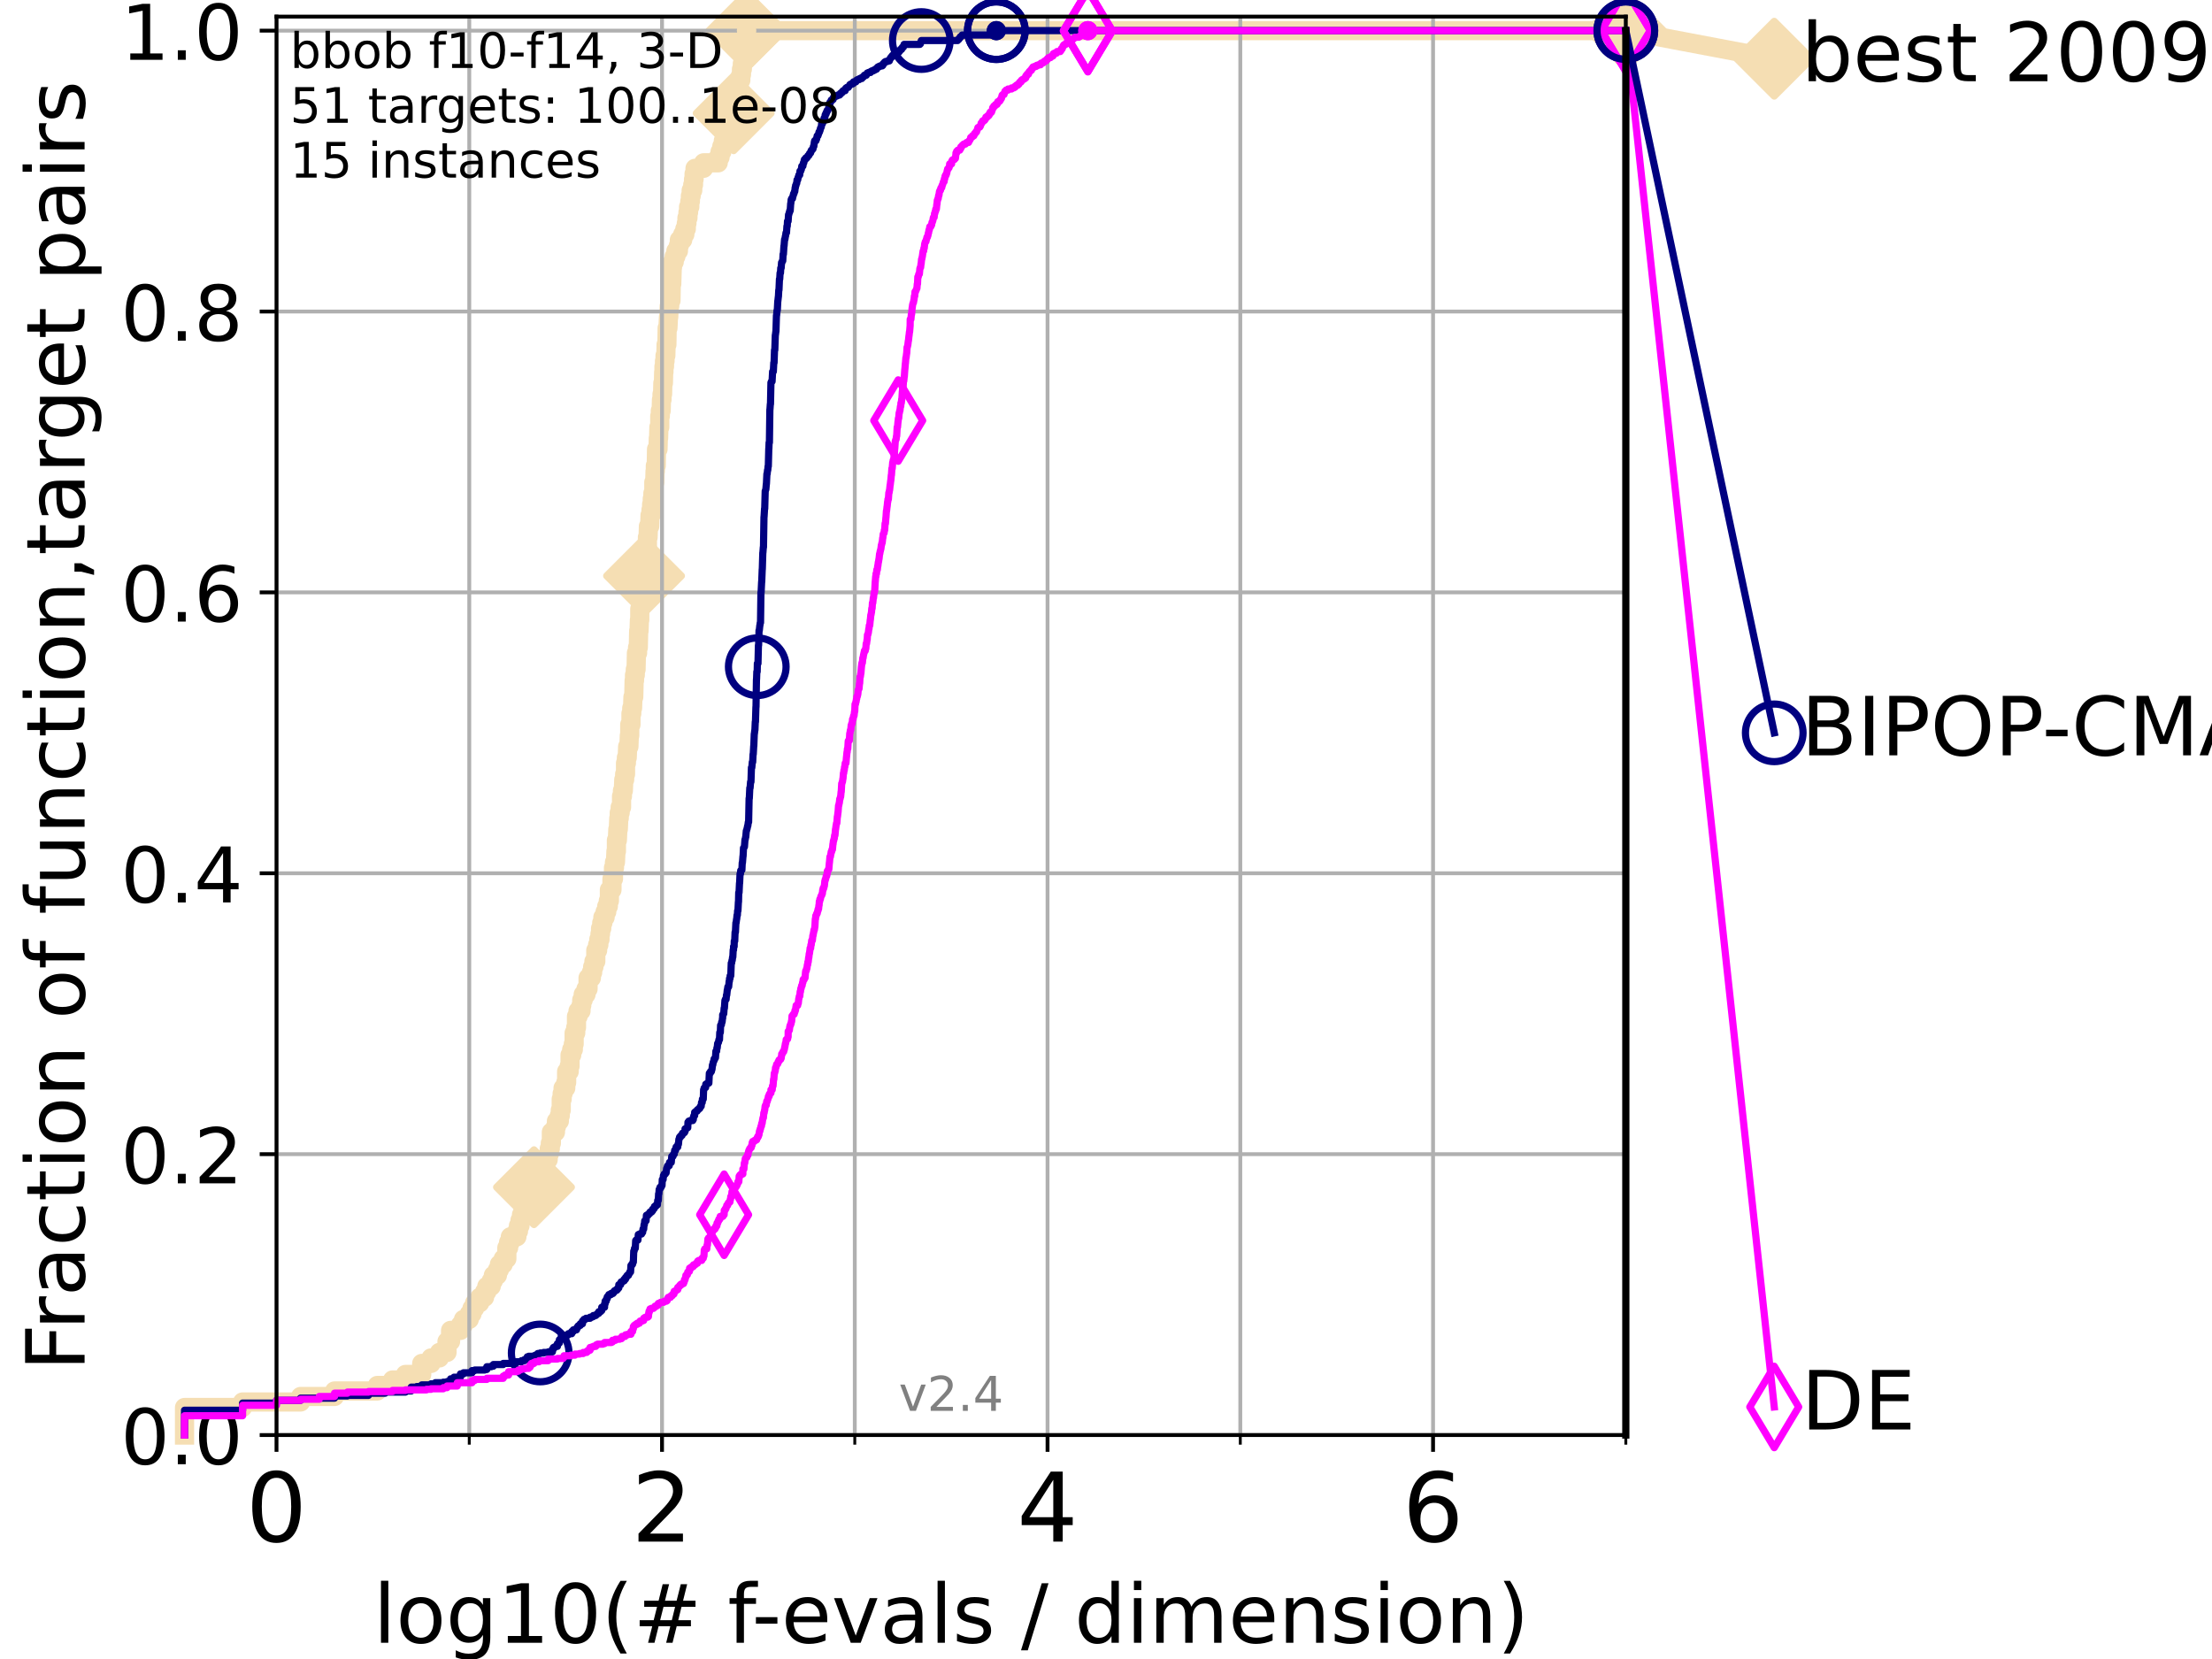 <?xml version="1.0" encoding="utf-8" standalone="no"?>
<!DOCTYPE svg PUBLIC "-//W3C//DTD SVG 1.1//EN"
  "http://www.w3.org/Graphics/SVG/1.1/DTD/svg11.dtd">
<!-- Created with matplotlib (https://matplotlib.org/) -->
<svg height="345.6pt" version="1.1" viewBox="0 0 460.8 345.6" width="460.8pt" xmlns="http://www.w3.org/2000/svg" xmlns:xlink="http://www.w3.org/1999/xlink">
 <defs>
  <style type="text/css">*{stroke-linecap:butt;stroke-linejoin:round;}</style>
 </defs>
 <g id="figure_1">
  <g id="patch_1">
   <path d="M 0 345.6 
L 460.8 345.6 
L 460.8 0 
L 0 0 
z
" style="fill:#ffffff;"/>
  </g>
  <g id="axes_1">
   <g id="patch_2">
    <path d="M 57.6 298.944 
L 338.688 298.944 
L 338.688 3.456 
L 57.6 3.456 
z
" style="fill:#ffffff;"/>
   </g>
   <g id="line2d_1">
    <path d="M 38.441 298.944 
L 38.441 293.207 
L 50.529 293.207 
L 50.529 292.06 
L 62.617 292.06 
L 62.617 290.913 
L 69.688 290.913 
L 69.688 289.766 
L 78.596 289.766 
L 78.596 288.618 
L 81.776 288.618 
L 81.776 287.471 
L 84.464 287.471 
L 84.464 286.324 
L 87.85 286.324 
L 87.85 284.029 
L 89.79 284.029 
L 89.79 282.882 
L 91.535 282.882 
L 91.535 281.734 
L 93.122 281.734 
L 93.122 279.44 
L 93.864 279.44 
L 93.864 277.145 
L 95.918 277.145 
L 95.918 275.998 
L 96.552 275.998 
L 96.552 274.851 
L 97.755 274.851 
L 97.755 273.703 
L 98.327 273.703 
L 98.327 272.556 
L 98.881 272.556 
L 98.881 271.409 
L 99.938 271.409 
L 99.938 270.261 
L 100.935 270.261 
L 100.935 269.114 
L 101.413 269.114 
L 101.413 267.967 
L 102.331 267.967 
L 102.331 266.82 
L 102.772 266.82 
L 102.772 265.672 
L 103.623 265.672 
L 103.623 264.525 
L 104.034 264.525 
L 104.034 263.378 
L 104.826 263.378 
L 104.826 262.23 
L 105.585 262.23 
L 105.585 259.936 
L 105.952 259.936 
L 105.952 258.788 
L 106.312 258.788 
L 106.312 257.641 
L 107.68 257.641 
L 107.68 256.494 
L 108.006 256.494 
L 108.006 255.346 
L 108.326 255.346 
L 108.326 254.199 
L 108.64 254.199 
L 108.64 253.052 
L 108.949 253.052 
L 108.949 251.905 
L 109.55 251.905 
L 109.55 250.757 
L 109.843 250.757 
L 109.843 247.315 
L 111.239 247.315 
L 111.239 246.168 
L 111.506 246.168 
L 111.506 245.021 
L 111.768 245.021 
L 111.768 243.873 
L 112.532 243.873 
L 112.532 242.726 
L 112.779 242.726 
L 112.779 241.579 
L 114.194 241.579 
L 114.194 240.432 
L 114.419 240.432 
L 114.419 239.284 
L 114.641 239.284 
L 114.641 238.137 
L 114.86 238.137 
L 114.86 235.842 
L 115.711 235.842 
L 115.711 234.695 
L 115.918 234.695 
L 115.918 233.548 
L 116.523 233.548 
L 116.523 232.4 
L 116.72 232.4 
L 116.72 231.253 
L 116.914 231.253 
L 116.914 228.958 
L 117.107 228.958 
L 117.107 227.811 
L 117.298 227.811 
L 117.298 226.664 
L 117.857 226.664 
L 117.857 225.517 
L 118.04 225.517 
L 118.04 223.222 
L 118.577 223.222 
L 118.577 222.075 
L 118.752 222.075 
L 118.752 219.78 
L 119.097 219.78 
L 119.097 218.633 
L 119.436 218.633 
L 119.436 217.485 
L 119.603 217.485 
L 119.603 215.191 
L 119.932 215.191 
L 119.932 214.044 
L 120.094 214.044 
L 120.094 211.749 
L 120.414 211.749 
L 120.414 210.602 
L 121.037 210.602 
L 121.037 209.454 
L 121.189 209.454 
L 121.189 208.307 
L 121.49 208.307 
L 121.49 207.16 
L 122.076 207.16 
L 122.076 206.012 
L 122.503 206.012 
L 122.503 203.718 
L 123.193 203.718 
L 123.193 202.571 
L 123.461 202.571 
L 123.461 201.423 
L 123.725 201.423 
L 123.725 200.276 
L 124.114 200.276 
L 124.114 197.981 
L 124.495 197.981 
L 124.495 196.834 
L 124.744 196.834 
L 124.744 195.687 
L 124.989 195.687 
L 124.989 194.539 
L 125.111 194.539 
L 125.111 193.392 
L 125.352 193.392 
L 125.352 192.245 
L 125.589 192.245 
L 125.589 191.097 
L 126.054 191.097 
L 126.054 189.95 
L 126.395 189.95 
L 126.395 188.803 
L 126.729 188.803 
L 126.729 187.656 
L 126.948 187.656 
L 126.948 185.361 
L 127.485 185.361 
L 127.485 183.066 
L 127.799 183.066 
L 127.799 180.772 
L 128.006 180.772 
L 128.006 179.624 
L 128.21 179.624 
L 128.311 177.33 
L 128.411 177.33 
L 128.411 175.035 
L 128.611 175.035 
L 128.709 172.741 
L 128.808 172.741 
L 128.905 170.446 
L 129.002 170.446 
L 129.002 169.299 
L 129.195 169.299 
L 129.195 168.151 
L 129.48 168.151 
L 129.48 165.857 
L 129.668 165.857 
L 129.668 164.709 
L 129.853 164.709 
L 129.945 162.415 
L 130.128 162.415 
L 130.128 161.268 
L 130.309 161.268 
L 130.309 158.973 
L 130.488 158.973 
L 130.488 157.826 
L 130.665 157.826 
L 130.752 155.531 
L 131.013 155.531 
L 131.099 153.236 
L 131.185 153.236 
L 131.185 150.942 
L 131.44 150.942 
L 131.44 148.647 
L 131.607 148.647 
L 131.607 147.5 
L 131.774 147.5 
L 131.856 145.205 
L 132.02 145.205 
L 132.101 141.763 
L 132.182 141.763 
L 132.182 140.616 
L 132.343 140.616 
L 132.343 139.469 
L 132.502 139.469 
L 132.581 136.027 
L 132.816 136.027 
L 132.816 134.88 
L 132.971 134.88 
L 133.048 131.438 
L 133.125 131.438 
L 133.201 129.143 
L 133.277 129.143 
L 133.277 126.848 
L 133.428 126.848 
L 133.428 125.701 
L 133.652 125.701 
L 133.726 123.407 
L 133.8 123.407 
L 133.8 122.259 
L 134.019 122.259 
L 134.019 121.112 
L 134.164 121.112 
L 134.164 119.965 
L 134.308 119.965 
L 134.308 117.67 
L 134.45 117.67 
L 134.45 116.523 
L 134.591 116.523 
L 134.661 114.228 
L 134.87 114.228 
L 134.87 111.934 
L 135.008 111.934 
L 135.077 109.639 
L 135.348 109.639 
L 135.415 107.344 
L 135.615 107.344 
L 135.615 106.197 
L 135.747 106.197 
L 135.747 105.05 
L 135.879 105.05 
L 135.879 103.902 
L 136.009 103.902 
L 136.009 102.755 
L 136.202 102.755 
L 136.202 100.461 
L 136.393 100.461 
L 136.457 98.166 
L 136.52 98.166 
L 136.52 97.019 
L 136.708 97.019 
L 136.77 93.577 
L 137.077 93.577 
L 137.138 91.282 
L 137.199 91.282 
L 137.259 88.987 
L 137.439 88.987 
L 137.439 86.693 
L 137.559 86.693 
L 137.559 85.546 
L 137.736 85.546 
L 137.794 83.251 
L 137.911 83.251 
L 137.911 82.104 
L 138.027 82.104 
L 138.084 79.809 
L 138.199 79.809 
L 138.256 77.514 
L 138.313 77.514 
L 138.313 76.367 
L 138.426 76.367 
L 138.426 75.22 
L 138.539 75.22 
L 138.539 74.073 
L 138.706 74.073 
L 138.762 71.778 
L 138.927 71.778 
L 138.982 68.336 
L 139.145 68.336 
L 139.253 66.041 
L 139.307 66.041 
L 139.414 63.747 
L 139.52 63.747 
L 139.52 62.599 
L 139.783 62.599 
L 139.835 59.158 
L 139.939 59.158 
L 140.042 55.716 
L 140.094 55.716 
L 140.094 54.568 
L 140.449 54.568 
L 140.449 53.421 
L 140.797 53.421 
L 140.797 52.274 
L 141.331 52.274 
L 141.331 51.126 
L 141.521 51.126 
L 141.521 49.979 
L 142.216 49.979 
L 142.216 48.832 
L 142.664 48.832 
L 142.664 47.685 
L 142.971 47.685 
L 142.971 46.537 
L 143.101 46.537 
L 143.101 45.39 
L 143.316 45.39 
L 143.316 44.243 
L 143.443 44.243 
L 143.443 43.095 
L 143.695 43.095 
L 143.695 41.948 
L 143.82 41.948 
L 143.82 40.801 
L 143.985 40.801 
L 143.985 39.653 
L 144.31 39.653 
L 144.31 38.506 
L 144.471 38.506 
L 144.471 37.359 
L 144.59 37.359 
L 144.59 36.212 
L 144.787 36.212 
L 144.787 35.064 
L 146.573 35.064 
L 146.573 33.917 
L 149.617 33.917 
L 149.617 32.77 
L 149.999 32.77 
L 149.999 31.622 
L 150.373 31.622 
L 150.373 30.475 
L 150.683 30.475 
L 150.683 29.328 
L 150.988 29.328 
L 150.988 28.18 
L 151.502 28.18 
L 151.502 27.033 
L 151.845 27.033 
L 151.845 25.886 
L 152.233 25.886 
L 152.233 24.738 
L 152.587 24.738 
L 152.587 23.591 
L 152.836 23.591 
L 152.836 22.444 
L 153.057 22.444 
L 153.057 21.297 
L 153.323 21.297 
L 153.323 20.149 
L 153.609 20.149 
L 153.609 19.002 
L 153.82 19.002 
L 153.82 17.855 
L 153.983 17.855 
L 153.983 16.707 
L 154.327 16.707 
L 154.327 15.56 
L 154.462 15.56 
L 154.462 14.413 
L 154.641 14.413 
L 154.641 13.265 
L 154.796 13.265 
L 154.796 12.118 
L 154.972 12.118 
L 155.081 9.824 
L 155.254 9.824 
L 155.254 8.676 
L 155.383 8.676 
L 155.383 7.529 
L 155.51 7.529 
L 155.51 6.382 
L 338.688 6.382 
L 338.688 6.382 
" style="fill:none;stroke:#f5deb3;stroke-linecap:square;stroke-width:4;"/>
   </g>
   <g id="line2d_2">
    <defs>
     <path d="M -0 7.778 
L 7.778 0 
L 0 -7.778 
L -7.778 -0 
z
" id="m334efd7517" style="stroke:#f5deb3;stroke-linejoin:miter;stroke-width:1.5;"/>
    </defs>
    <g>
     <use style="fill:#f5deb3;stroke:#f5deb3;stroke-linejoin:miter;stroke-width:1.5;" x="111.239" xlink:href="#m334efd7517" y="247.315"/>
     <use style="fill:#f5deb3;stroke:#f5deb3;stroke-linejoin:miter;stroke-width:1.5;" x="134.164" xlink:href="#m334efd7517" y="119.965"/>
     <use style="fill:#f5deb3;stroke:#f5deb3;stroke-linejoin:miter;stroke-width:1.5;" x="152.836" xlink:href="#m334efd7517" y="23.591"/>
     <use style="fill:#f5deb3;stroke:#f5deb3;stroke-linejoin:miter;stroke-width:1.5;" x="155.51" xlink:href="#m334efd7517" y="6.382"/>
     <use style="fill:#f5deb3;stroke:#f5deb3;stroke-linejoin:miter;stroke-width:1.5;" x="155.51" xlink:href="#m334efd7517" y="6.382"/>
     <use style="fill:#f5deb3;stroke:#f5deb3;stroke-linejoin:miter;stroke-width:1.5;" x="338.688" xlink:href="#m334efd7517" y="6.382"/>
    </g>
   </g>
   <g id="line2d_3">
    <path style="fill:none;stroke:#f5deb3;stroke-linecap:square;stroke-width:4;"/>
    <g/>
   </g>
   <g id="line2d_4">
    <path d="M 338.688 6.382 
L 369.608 12.233 
" style="fill:none;stroke:#f5deb3;stroke-linecap:square;stroke-width:4;"/>
    <g>
     <use style="fill:#f5deb3;stroke:#f5deb3;stroke-linejoin:miter;stroke-width:1.5;" x="338.688" xlink:href="#m334efd7517" y="6.382"/>
     <use style="fill:#f5deb3;stroke:#f5deb3;stroke-linejoin:miter;stroke-width:1.5;" x="369.608" xlink:href="#m334efd7517" y="12.233"/>
    </g>
   </g>
   <g id="matplotlib.axis_1">
    <g id="xtick_1">
     <g id="line2d_5">
      <path clip-path="url(#pf7e4aa216f)" d="M 57.6 298.944 
L 57.6 3.456 
" style="fill:none;stroke:#b0b0b0;stroke-linecap:square;stroke-width:0.8;"/>
     </g>
     <g id="line2d_6">
      <defs>
       <path d="M 0 0 
L 0 3.5 
" id="m4528b6ff0b" style="stroke:#000000;stroke-width:0.8;"/>
      </defs>
      <g>
       <use style="stroke:#000000;stroke-width:0.8;" x="57.6" xlink:href="#m4528b6ff0b" y="298.944"/>
      </g>
     </g>
     <g id="text_1">
      <!-- 0 -->
      <g transform="translate(51.237 321.141)scale(0.2 -0.2)">
       <defs>
        <path d="M 31.781 66.406 
Q 24.172 66.406 20.328 58.906 
Q 16.5 51.422 16.5 36.375 
Q 16.5 21.391 20.328 13.891 
Q 24.172 6.391 31.781 6.391 
Q 39.453 6.391 43.281 13.891 
Q 47.125 21.391 47.125 36.375 
Q 47.125 51.422 43.281 58.906 
Q 39.453 66.406 31.781 66.406 
z
M 31.781 74.219 
Q 44.047 74.219 50.516 64.516 
Q 56.984 54.828 56.984 36.375 
Q 56.984 17.969 50.516 8.266 
Q 44.047 -1.422 31.781 -1.422 
Q 19.531 -1.422 13.062 8.266 
Q 6.594 17.969 6.594 36.375 
Q 6.594 54.828 13.062 64.516 
Q 19.531 74.219 31.781 74.219 
z
" id="DejaVuSans-48"/>
       </defs>
       <use xlink:href="#DejaVuSans-48"/>
      </g>
     </g>
    </g>
    <g id="xtick_2">
     <g id="line2d_7">
      <path clip-path="url(#pf7e4aa216f)" d="M 137.911 298.944 
L 137.911 3.456 
" style="fill:none;stroke:#b0b0b0;stroke-linecap:square;stroke-width:0.8;"/>
     </g>
     <g id="line2d_8">
      <g>
       <use style="stroke:#000000;stroke-width:0.8;" x="137.911" xlink:href="#m4528b6ff0b" y="298.944"/>
      </g>
     </g>
     <g id="text_2">
      <!-- 2 -->
      <g transform="translate(131.548 321.141)scale(0.2 -0.2)">
       <defs>
        <path d="M 19.188 8.297 
L 53.609 8.297 
L 53.609 0 
L 7.328 0 
L 7.328 8.297 
Q 12.938 14.109 22.625 23.891 
Q 32.328 33.688 34.812 36.531 
Q 39.547 41.844 41.422 45.531 
Q 43.312 49.219 43.312 52.781 
Q 43.312 58.594 39.234 62.25 
Q 35.156 65.922 28.609 65.922 
Q 23.969 65.922 18.812 64.312 
Q 13.672 62.703 7.812 59.422 
L 7.812 69.391 
Q 13.766 71.781 18.938 73 
Q 24.125 74.219 28.422 74.219 
Q 39.75 74.219 46.484 68.547 
Q 53.219 62.891 53.219 53.422 
Q 53.219 48.922 51.531 44.891 
Q 49.859 40.875 45.406 35.406 
Q 44.188 33.984 37.641 27.219 
Q 31.109 20.453 19.188 8.297 
z
" id="DejaVuSans-50"/>
       </defs>
       <use xlink:href="#DejaVuSans-50"/>
      </g>
     </g>
    </g>
    <g id="xtick_3">
     <g id="line2d_9">
      <path clip-path="url(#pf7e4aa216f)" d="M 218.222 298.944 
L 218.222 3.456 
" style="fill:none;stroke:#b0b0b0;stroke-linecap:square;stroke-width:0.8;"/>
     </g>
     <g id="line2d_10">
      <g>
       <use style="stroke:#000000;stroke-width:0.8;" x="218.222" xlink:href="#m4528b6ff0b" y="298.944"/>
      </g>
     </g>
     <g id="text_3">
      <!-- 4 -->
      <g transform="translate(211.859 321.141)scale(0.2 -0.2)">
       <defs>
        <path d="M 37.797 64.312 
L 12.891 25.391 
L 37.797 25.391 
z
M 35.203 72.906 
L 47.609 72.906 
L 47.609 25.391 
L 58.016 25.391 
L 58.016 17.188 
L 47.609 17.188 
L 47.609 0 
L 37.797 0 
L 37.797 17.188 
L 4.891 17.188 
L 4.891 26.703 
z
" id="DejaVuSans-52"/>
       </defs>
       <use xlink:href="#DejaVuSans-52"/>
      </g>
     </g>
    </g>
    <g id="xtick_4">
     <g id="line2d_11">
      <path clip-path="url(#pf7e4aa216f)" d="M 298.533 298.944 
L 298.533 3.456 
" style="fill:none;stroke:#b0b0b0;stroke-linecap:square;stroke-width:0.8;"/>
     </g>
     <g id="line2d_12">
      <g>
       <use style="stroke:#000000;stroke-width:0.8;" x="298.533" xlink:href="#m4528b6ff0b" y="298.944"/>
      </g>
     </g>
     <g id="text_4">
      <!-- 6 -->
      <g transform="translate(292.17 321.141)scale(0.2 -0.2)">
       <defs>
        <path d="M 33.016 40.375 
Q 26.375 40.375 22.484 35.828 
Q 18.609 31.297 18.609 23.391 
Q 18.609 15.531 22.484 10.953 
Q 26.375 6.391 33.016 6.391 
Q 39.656 6.391 43.531 10.953 
Q 47.406 15.531 47.406 23.391 
Q 47.406 31.297 43.531 35.828 
Q 39.656 40.375 33.016 40.375 
z
M 52.594 71.297 
L 52.594 62.312 
Q 48.875 64.062 45.094 64.984 
Q 41.312 65.922 37.594 65.922 
Q 27.828 65.922 22.672 59.328 
Q 17.531 52.734 16.797 39.406 
Q 19.672 43.656 24.016 45.922 
Q 28.375 48.188 33.594 48.188 
Q 44.578 48.188 50.953 41.516 
Q 57.328 34.859 57.328 23.391 
Q 57.328 12.156 50.688 5.359 
Q 44.047 -1.422 33.016 -1.422 
Q 20.359 -1.422 13.672 8.266 
Q 6.984 17.969 6.984 36.375 
Q 6.984 53.656 15.188 63.938 
Q 23.391 74.219 37.203 74.219 
Q 40.922 74.219 44.703 73.484 
Q 48.484 72.75 52.594 71.297 
z
" id="DejaVuSans-54"/>
       </defs>
       <use xlink:href="#DejaVuSans-54"/>
      </g>
     </g>
    </g>
    <g id="xtick_5">
     <g id="line2d_13">
      <path clip-path="url(#pf7e4aa216f)" d="M 97.755 298.944 
L 97.755 3.456 
" style="fill:none;stroke:#b0b0b0;stroke-linecap:square;stroke-width:0.8;"/>
     </g>
     <g id="line2d_14">
      <defs>
       <path d="M 0 0 
L 0 2 
" id="me0540f7b76" style="stroke:#000000;stroke-width:0.6;"/>
      </defs>
      <g>
       <use style="stroke:#000000;stroke-width:0.6;" x="97.755" xlink:href="#me0540f7b76" y="298.944"/>
      </g>
     </g>
    </g>
    <g id="xtick_6">
     <g id="line2d_15">
      <path clip-path="url(#pf7e4aa216f)" d="M 178.066 298.944 
L 178.066 3.456 
" style="fill:none;stroke:#b0b0b0;stroke-linecap:square;stroke-width:0.8;"/>
     </g>
     <g id="line2d_16">
      <g>
       <use style="stroke:#000000;stroke-width:0.6;" x="178.066" xlink:href="#me0540f7b76" y="298.944"/>
      </g>
     </g>
    </g>
    <g id="xtick_7">
     <g id="line2d_17">
      <path clip-path="url(#pf7e4aa216f)" d="M 258.377 298.944 
L 258.377 3.456 
" style="fill:none;stroke:#b0b0b0;stroke-linecap:square;stroke-width:0.8;"/>
     </g>
     <g id="line2d_18">
      <g>
       <use style="stroke:#000000;stroke-width:0.6;" x="258.377" xlink:href="#me0540f7b76" y="298.944"/>
      </g>
     </g>
    </g>
    <g id="xtick_8">
     <g id="line2d_19">
      <path clip-path="url(#pf7e4aa216f)" d="M 338.688 298.944 
L 338.688 3.456 
" style="fill:none;stroke:#b0b0b0;stroke-linecap:square;stroke-width:0.8;"/>
     </g>
     <g id="line2d_20">
      <g>
       <use style="stroke:#000000;stroke-width:0.6;" x="338.688" xlink:href="#me0540f7b76" y="298.944"/>
      </g>
     </g>
    </g>
    <g id="text_5">
     <!-- log10(# f-evals / dimension) -->
     <g transform="translate(77.764 342.218)scale(0.17 -0.17)">
      <defs>
       <path d="M 9.422 75.984 
L 18.406 75.984 
L 18.406 0 
L 9.422 0 
z
" id="DejaVuSans-108"/>
       <path d="M 30.609 48.391 
Q 23.391 48.391 19.188 42.75 
Q 14.984 37.109 14.984 27.297 
Q 14.984 17.484 19.156 11.844 
Q 23.344 6.203 30.609 6.203 
Q 37.797 6.203 41.984 11.859 
Q 46.188 17.531 46.188 27.297 
Q 46.188 37.016 41.984 42.703 
Q 37.797 48.391 30.609 48.391 
z
M 30.609 56 
Q 42.328 56 49.016 48.375 
Q 55.719 40.766 55.719 27.297 
Q 55.719 13.875 49.016 6.219 
Q 42.328 -1.422 30.609 -1.422 
Q 18.844 -1.422 12.172 6.219 
Q 5.516 13.875 5.516 27.297 
Q 5.516 40.766 12.172 48.375 
Q 18.844 56 30.609 56 
z
" id="DejaVuSans-111"/>
       <path d="M 45.406 27.984 
Q 45.406 37.75 41.375 43.109 
Q 37.359 48.484 30.078 48.484 
Q 22.859 48.484 18.828 43.109 
Q 14.797 37.75 14.797 27.984 
Q 14.797 18.266 18.828 12.891 
Q 22.859 7.516 30.078 7.516 
Q 37.359 7.516 41.375 12.891 
Q 45.406 18.266 45.406 27.984 
z
M 54.391 6.781 
Q 54.391 -7.172 48.188 -13.984 
Q 42 -20.797 29.203 -20.797 
Q 24.469 -20.797 20.266 -20.094 
Q 16.062 -19.391 12.109 -17.922 
L 12.109 -9.188 
Q 16.062 -11.328 19.922 -12.344 
Q 23.781 -13.375 27.781 -13.375 
Q 36.625 -13.375 41.016 -8.766 
Q 45.406 -4.156 45.406 5.172 
L 45.406 9.625 
Q 42.625 4.781 38.281 2.391 
Q 33.938 0 27.875 0 
Q 17.828 0 11.672 7.656 
Q 5.516 15.328 5.516 27.984 
Q 5.516 40.672 11.672 48.328 
Q 17.828 56 27.875 56 
Q 33.938 56 38.281 53.609 
Q 42.625 51.219 45.406 46.391 
L 45.406 54.688 
L 54.391 54.688 
z
" id="DejaVuSans-103"/>
       <path d="M 12.406 8.297 
L 28.516 8.297 
L 28.516 63.922 
L 10.984 60.406 
L 10.984 69.391 
L 28.422 72.906 
L 38.281 72.906 
L 38.281 8.297 
L 54.391 8.297 
L 54.391 0 
L 12.406 0 
z
" id="DejaVuSans-49"/>
       <path d="M 31 75.875 
Q 24.469 64.656 21.281 53.656 
Q 18.109 42.672 18.109 31.391 
Q 18.109 20.125 21.312 9.062 
Q 24.516 -2 31 -13.188 
L 23.188 -13.188 
Q 15.875 -1.703 12.234 9.375 
Q 8.594 20.453 8.594 31.391 
Q 8.594 42.281 12.203 53.312 
Q 15.828 64.359 23.188 75.875 
z
" id="DejaVuSans-40"/>
       <path d="M 51.125 44 
L 36.922 44 
L 32.812 27.688 
L 47.125 27.688 
z
M 43.797 71.781 
L 38.719 51.516 
L 52.984 51.516 
L 58.109 71.781 
L 65.922 71.781 
L 60.891 51.516 
L 76.125 51.516 
L 76.125 44 
L 58.984 44 
L 54.984 27.688 
L 70.516 27.688 
L 70.516 20.219 
L 53.078 20.219 
L 48 0 
L 40.188 0 
L 45.219 20.219 
L 30.906 20.219 
L 25.875 0 
L 18.016 0 
L 23.094 20.219 
L 7.719 20.219 
L 7.719 27.688 
L 24.906 27.688 
L 29 44 
L 13.281 44 
L 13.281 51.516 
L 30.906 51.516 
L 35.891 71.781 
z
" id="DejaVuSans-35"/>
       <path id="DejaVuSans-32"/>
       <path d="M 37.109 75.984 
L 37.109 68.5 
L 28.516 68.5 
Q 23.688 68.5 21.797 66.547 
Q 19.922 64.594 19.922 59.516 
L 19.922 54.688 
L 34.719 54.688 
L 34.719 47.703 
L 19.922 47.703 
L 19.922 0 
L 10.891 0 
L 10.891 47.703 
L 2.297 47.703 
L 2.297 54.688 
L 10.891 54.688 
L 10.891 58.5 
Q 10.891 67.625 15.141 71.797 
Q 19.391 75.984 28.609 75.984 
z
" id="DejaVuSans-102"/>
       <path d="M 4.891 31.391 
L 31.203 31.391 
L 31.203 23.391 
L 4.891 23.391 
z
" id="DejaVuSans-45"/>
       <path d="M 56.203 29.594 
L 56.203 25.203 
L 14.891 25.203 
Q 15.484 15.922 20.484 11.062 
Q 25.484 6.203 34.422 6.203 
Q 39.594 6.203 44.453 7.469 
Q 49.312 8.734 54.109 11.281 
L 54.109 2.781 
Q 49.266 0.734 44.188 -0.344 
Q 39.109 -1.422 33.891 -1.422 
Q 20.797 -1.422 13.156 6.188 
Q 5.516 13.812 5.516 26.812 
Q 5.516 40.234 12.766 48.109 
Q 20.016 56 32.328 56 
Q 43.359 56 49.781 48.891 
Q 56.203 41.797 56.203 29.594 
z
M 47.219 32.234 
Q 47.125 39.594 43.094 43.984 
Q 39.062 48.391 32.422 48.391 
Q 24.906 48.391 20.391 44.141 
Q 15.875 39.891 15.188 32.172 
z
" id="DejaVuSans-101"/>
       <path d="M 2.984 54.688 
L 12.5 54.688 
L 29.594 8.797 
L 46.688 54.688 
L 56.203 54.688 
L 35.688 0 
L 23.484 0 
z
" id="DejaVuSans-118"/>
       <path d="M 34.281 27.484 
Q 23.391 27.484 19.188 25 
Q 14.984 22.516 14.984 16.5 
Q 14.984 11.719 18.141 8.906 
Q 21.297 6.109 26.703 6.109 
Q 34.188 6.109 38.703 11.406 
Q 43.219 16.703 43.219 25.484 
L 43.219 27.484 
z
M 52.203 31.203 
L 52.203 0 
L 43.219 0 
L 43.219 8.297 
Q 40.141 3.328 35.547 0.953 
Q 30.953 -1.422 24.312 -1.422 
Q 15.922 -1.422 10.953 3.297 
Q 6 8.016 6 15.922 
Q 6 25.141 12.172 29.828 
Q 18.359 34.516 30.609 34.516 
L 43.219 34.516 
L 43.219 35.406 
Q 43.219 41.609 39.141 45 
Q 35.062 48.391 27.688 48.391 
Q 23 48.391 18.547 47.266 
Q 14.109 46.141 10.016 43.891 
L 10.016 52.203 
Q 14.938 54.109 19.578 55.047 
Q 24.219 56 28.609 56 
Q 40.484 56 46.344 49.844 
Q 52.203 43.703 52.203 31.203 
z
" id="DejaVuSans-97"/>
       <path d="M 44.281 53.078 
L 44.281 44.578 
Q 40.484 46.531 36.375 47.5 
Q 32.281 48.484 27.875 48.484 
Q 21.188 48.484 17.844 46.438 
Q 14.5 44.391 14.5 40.281 
Q 14.5 37.156 16.891 35.375 
Q 19.281 33.594 26.516 31.984 
L 29.594 31.297 
Q 39.156 29.25 43.188 25.516 
Q 47.219 21.781 47.219 15.094 
Q 47.219 7.469 41.188 3.016 
Q 35.156 -1.422 24.609 -1.422 
Q 20.219 -1.422 15.453 -0.562 
Q 10.688 0.297 5.422 2 
L 5.422 11.281 
Q 10.406 8.688 15.234 7.391 
Q 20.062 6.109 24.812 6.109 
Q 31.156 6.109 34.562 8.281 
Q 37.984 10.453 37.984 14.406 
Q 37.984 18.062 35.516 20.016 
Q 33.062 21.969 24.703 23.781 
L 21.578 24.516 
Q 13.234 26.266 9.516 29.906 
Q 5.812 33.547 5.812 39.891 
Q 5.812 47.609 11.281 51.797 
Q 16.75 56 26.812 56 
Q 31.781 56 36.172 55.266 
Q 40.578 54.547 44.281 53.078 
z
" id="DejaVuSans-115"/>
       <path d="M 25.391 72.906 
L 33.688 72.906 
L 8.297 -9.281 
L 0 -9.281 
z
" id="DejaVuSans-47"/>
       <path d="M 45.406 46.391 
L 45.406 75.984 
L 54.391 75.984 
L 54.391 0 
L 45.406 0 
L 45.406 8.203 
Q 42.578 3.328 38.25 0.953 
Q 33.938 -1.422 27.875 -1.422 
Q 17.969 -1.422 11.734 6.484 
Q 5.516 14.406 5.516 27.297 
Q 5.516 40.188 11.734 48.094 
Q 17.969 56 27.875 56 
Q 33.938 56 38.25 53.625 
Q 42.578 51.266 45.406 46.391 
z
M 14.797 27.297 
Q 14.797 17.391 18.875 11.75 
Q 22.953 6.109 30.078 6.109 
Q 37.203 6.109 41.297 11.75 
Q 45.406 17.391 45.406 27.297 
Q 45.406 37.203 41.297 42.844 
Q 37.203 48.484 30.078 48.484 
Q 22.953 48.484 18.875 42.844 
Q 14.797 37.203 14.797 27.297 
z
" id="DejaVuSans-100"/>
       <path d="M 9.422 54.688 
L 18.406 54.688 
L 18.406 0 
L 9.422 0 
z
M 9.422 75.984 
L 18.406 75.984 
L 18.406 64.594 
L 9.422 64.594 
z
" id="DejaVuSans-105"/>
       <path d="M 52 44.188 
Q 55.375 50.25 60.062 53.125 
Q 64.75 56 71.094 56 
Q 79.641 56 84.281 50.016 
Q 88.922 44.047 88.922 33.016 
L 88.922 0 
L 79.891 0 
L 79.891 32.719 
Q 79.891 40.578 77.094 44.375 
Q 74.312 48.188 68.609 48.188 
Q 61.625 48.188 57.562 43.547 
Q 53.516 38.922 53.516 30.906 
L 53.516 0 
L 44.484 0 
L 44.484 32.719 
Q 44.484 40.625 41.703 44.406 
Q 38.922 48.188 33.109 48.188 
Q 26.219 48.188 22.156 43.531 
Q 18.109 38.875 18.109 30.906 
L 18.109 0 
L 9.078 0 
L 9.078 54.688 
L 18.109 54.688 
L 18.109 46.188 
Q 21.188 51.219 25.484 53.609 
Q 29.781 56 35.688 56 
Q 41.656 56 45.828 52.969 
Q 50 49.953 52 44.188 
z
" id="DejaVuSans-109"/>
       <path d="M 54.891 33.016 
L 54.891 0 
L 45.906 0 
L 45.906 32.719 
Q 45.906 40.484 42.875 44.328 
Q 39.844 48.188 33.797 48.188 
Q 26.516 48.188 22.312 43.547 
Q 18.109 38.922 18.109 30.906 
L 18.109 0 
L 9.078 0 
L 9.078 54.688 
L 18.109 54.688 
L 18.109 46.188 
Q 21.344 51.125 25.703 53.562 
Q 30.078 56 35.797 56 
Q 45.219 56 50.047 50.172 
Q 54.891 44.344 54.891 33.016 
z
" id="DejaVuSans-110"/>
       <path d="M 8.016 75.875 
L 15.828 75.875 
Q 23.141 64.359 26.781 53.312 
Q 30.422 42.281 30.422 31.391 
Q 30.422 20.453 26.781 9.375 
Q 23.141 -1.703 15.828 -13.188 
L 8.016 -13.188 
Q 14.5 -2 17.703 9.062 
Q 20.906 20.125 20.906 31.391 
Q 20.906 42.672 17.703 53.656 
Q 14.5 64.656 8.016 75.875 
z
" id="DejaVuSans-41"/>
      </defs>
      <use xlink:href="#DejaVuSans-108"/>
      <use x="27.783" xlink:href="#DejaVuSans-111"/>
      <use x="88.965" xlink:href="#DejaVuSans-103"/>
      <use x="152.441" xlink:href="#DejaVuSans-49"/>
      <use x="216.064" xlink:href="#DejaVuSans-48"/>
      <use x="279.688" xlink:href="#DejaVuSans-40"/>
      <use x="318.701" xlink:href="#DejaVuSans-35"/>
      <use x="402.49" xlink:href="#DejaVuSans-32"/>
      <use x="434.277" xlink:href="#DejaVuSans-102"/>
      <use x="463.982" xlink:href="#DejaVuSans-45"/>
      <use x="500.066" xlink:href="#DejaVuSans-101"/>
      <use x="561.59" xlink:href="#DejaVuSans-118"/>
      <use x="620.77" xlink:href="#DejaVuSans-97"/>
      <use x="682.049" xlink:href="#DejaVuSans-108"/>
      <use x="709.832" xlink:href="#DejaVuSans-115"/>
      <use x="761.932" xlink:href="#DejaVuSans-32"/>
      <use x="793.719" xlink:href="#DejaVuSans-47"/>
      <use x="827.41" xlink:href="#DejaVuSans-32"/>
      <use x="859.197" xlink:href="#DejaVuSans-100"/>
      <use x="922.674" xlink:href="#DejaVuSans-105"/>
      <use x="950.457" xlink:href="#DejaVuSans-109"/>
      <use x="1047.869" xlink:href="#DejaVuSans-101"/>
      <use x="1109.393" xlink:href="#DejaVuSans-110"/>
      <use x="1172.771" xlink:href="#DejaVuSans-115"/>
      <use x="1224.871" xlink:href="#DejaVuSans-105"/>
      <use x="1252.654" xlink:href="#DejaVuSans-111"/>
      <use x="1313.836" xlink:href="#DejaVuSans-110"/>
      <use x="1377.215" xlink:href="#DejaVuSans-41"/>
     </g>
    </g>
   </g>
   <g id="matplotlib.axis_2">
    <g id="ytick_1">
     <g id="line2d_21">
      <path clip-path="url(#pf7e4aa216f)" d="M 57.6 298.944 
L 338.688 298.944 
" style="fill:none;stroke:#b0b0b0;stroke-linecap:square;stroke-width:0.8;"/>
     </g>
     <g id="line2d_22">
      <defs>
       <path d="M 0 0 
L -3.5 0 
" id="ma5abb89a15" style="stroke:#000000;stroke-width:0.8;"/>
      </defs>
      <g>
       <use style="stroke:#000000;stroke-width:0.8;" x="57.6" xlink:href="#ma5abb89a15" y="298.944"/>
      </g>
     </g>
     <g id="text_6">
      <!-- 0.0 -->
      <g transform="translate(25.155 305.023)scale(0.16 -0.16)">
       <defs>
        <path d="M 10.688 12.406 
L 21 12.406 
L 21 0 
L 10.688 0 
z
" id="DejaVuSans-46"/>
       </defs>
       <use xlink:href="#DejaVuSans-48"/>
       <use x="63.623" xlink:href="#DejaVuSans-46"/>
       <use x="95.41" xlink:href="#DejaVuSans-48"/>
      </g>
     </g>
    </g>
    <g id="ytick_2">
     <g id="line2d_23">
      <path clip-path="url(#pf7e4aa216f)" d="M 57.6 240.432 
L 338.688 240.432 
" style="fill:none;stroke:#b0b0b0;stroke-linecap:square;stroke-width:0.8;"/>
     </g>
     <g id="line2d_24">
      <g>
       <use style="stroke:#000000;stroke-width:0.8;" x="57.6" xlink:href="#ma5abb89a15" y="240.432"/>
      </g>
     </g>
     <g id="text_7">
      <!-- 0.2 -->
      <g transform="translate(25.155 246.51)scale(0.16 -0.16)">
       <use xlink:href="#DejaVuSans-48"/>
       <use x="63.623" xlink:href="#DejaVuSans-46"/>
       <use x="95.41" xlink:href="#DejaVuSans-50"/>
      </g>
     </g>
    </g>
    <g id="ytick_3">
     <g id="line2d_25">
      <path clip-path="url(#pf7e4aa216f)" d="M 57.6 181.919 
L 338.688 181.919 
" style="fill:none;stroke:#b0b0b0;stroke-linecap:square;stroke-width:0.8;"/>
     </g>
     <g id="line2d_26">
      <g>
       <use style="stroke:#000000;stroke-width:0.8;" x="57.6" xlink:href="#ma5abb89a15" y="181.919"/>
      </g>
     </g>
     <g id="text_8">
      <!-- 0.4 -->
      <g transform="translate(25.155 187.998)scale(0.16 -0.16)">
       <use xlink:href="#DejaVuSans-48"/>
       <use x="63.623" xlink:href="#DejaVuSans-46"/>
       <use x="95.41" xlink:href="#DejaVuSans-52"/>
      </g>
     </g>
    </g>
    <g id="ytick_4">
     <g id="line2d_27">
      <path clip-path="url(#pf7e4aa216f)" d="M 57.6 123.407 
L 338.688 123.407 
" style="fill:none;stroke:#b0b0b0;stroke-linecap:square;stroke-width:0.8;"/>
     </g>
     <g id="line2d_28">
      <g>
       <use style="stroke:#000000;stroke-width:0.8;" x="57.6" xlink:href="#ma5abb89a15" y="123.407"/>
      </g>
     </g>
     <g id="text_9">
      <!-- 0.6 -->
      <g transform="translate(25.155 129.485)scale(0.16 -0.16)">
       <use xlink:href="#DejaVuSans-48"/>
       <use x="63.623" xlink:href="#DejaVuSans-46"/>
       <use x="95.41" xlink:href="#DejaVuSans-54"/>
      </g>
     </g>
    </g>
    <g id="ytick_5">
     <g id="line2d_29">
      <path clip-path="url(#pf7e4aa216f)" d="M 57.6 64.894 
L 338.688 64.894 
" style="fill:none;stroke:#b0b0b0;stroke-linecap:square;stroke-width:0.8;"/>
     </g>
     <g id="line2d_30">
      <g>
       <use style="stroke:#000000;stroke-width:0.8;" x="57.6" xlink:href="#ma5abb89a15" y="64.894"/>
      </g>
     </g>
     <g id="text_10">
      <!-- 0.8 -->
      <g transform="translate(25.155 70.973)scale(0.16 -0.16)">
       <defs>
        <path d="M 31.781 34.625 
Q 24.75 34.625 20.719 30.859 
Q 16.703 27.094 16.703 20.516 
Q 16.703 13.922 20.719 10.156 
Q 24.75 6.391 31.781 6.391 
Q 38.812 6.391 42.859 10.172 
Q 46.922 13.969 46.922 20.516 
Q 46.922 27.094 42.891 30.859 
Q 38.875 34.625 31.781 34.625 
z
M 21.922 38.812 
Q 15.578 40.375 12.031 44.719 
Q 8.5 49.078 8.5 55.328 
Q 8.5 64.062 14.719 69.141 
Q 20.953 74.219 31.781 74.219 
Q 42.672 74.219 48.875 69.141 
Q 55.078 64.062 55.078 55.328 
Q 55.078 49.078 51.531 44.719 
Q 48 40.375 41.703 38.812 
Q 48.828 37.156 52.797 32.312 
Q 56.781 27.484 56.781 20.516 
Q 56.781 9.906 50.312 4.234 
Q 43.844 -1.422 31.781 -1.422 
Q 19.734 -1.422 13.25 4.234 
Q 6.781 9.906 6.781 20.516 
Q 6.781 27.484 10.781 32.312 
Q 14.797 37.156 21.922 38.812 
z
M 18.312 54.391 
Q 18.312 48.734 21.844 45.562 
Q 25.391 42.391 31.781 42.391 
Q 38.141 42.391 41.719 45.562 
Q 45.312 48.734 45.312 54.391 
Q 45.312 60.062 41.719 63.234 
Q 38.141 66.406 31.781 66.406 
Q 25.391 66.406 21.844 63.234 
Q 18.312 60.062 18.312 54.391 
z
" id="DejaVuSans-56"/>
       </defs>
       <use xlink:href="#DejaVuSans-48"/>
       <use x="63.623" xlink:href="#DejaVuSans-46"/>
       <use x="95.41" xlink:href="#DejaVuSans-56"/>
      </g>
     </g>
    </g>
    <g id="ytick_6">
     <g id="line2d_31">
      <path clip-path="url(#pf7e4aa216f)" d="M 57.6 6.382 
L 338.688 6.382 
" style="fill:none;stroke:#b0b0b0;stroke-linecap:square;stroke-width:0.8;"/>
     </g>
     <g id="line2d_32">
      <g>
       <use style="stroke:#000000;stroke-width:0.8;" x="57.6" xlink:href="#ma5abb89a15" y="6.382"/>
      </g>
     </g>
     <g id="text_11">
      <!-- 1.0 -->
      <g transform="translate(25.155 12.46)scale(0.16 -0.16)">
       <use xlink:href="#DejaVuSans-49"/>
       <use x="63.623" xlink:href="#DejaVuSans-46"/>
       <use x="95.41" xlink:href="#DejaVuSans-48"/>
      </g>
     </g>
    </g>
    <g id="text_12">
     <!-- Fraction of function,target pairs -->
     <g transform="translate(17.62 285.585)rotate(-90)scale(0.17 -0.17)">
      <defs>
       <path d="M 9.812 72.906 
L 51.703 72.906 
L 51.703 64.594 
L 19.672 64.594 
L 19.672 43.109 
L 48.578 43.109 
L 48.578 34.812 
L 19.672 34.812 
L 19.672 0 
L 9.812 0 
z
" id="DejaVuSans-70"/>
       <path d="M 41.109 46.297 
Q 39.594 47.172 37.812 47.578 
Q 36.031 48 33.891 48 
Q 26.266 48 22.188 43.047 
Q 18.109 38.094 18.109 28.812 
L 18.109 0 
L 9.078 0 
L 9.078 54.688 
L 18.109 54.688 
L 18.109 46.188 
Q 20.953 51.172 25.484 53.578 
Q 30.031 56 36.531 56 
Q 37.453 56 38.578 55.875 
Q 39.703 55.766 41.062 55.516 
z
" id="DejaVuSans-114"/>
       <path d="M 48.781 52.594 
L 48.781 44.188 
Q 44.969 46.297 41.141 47.344 
Q 37.312 48.391 33.406 48.391 
Q 24.656 48.391 19.812 42.844 
Q 14.984 37.312 14.984 27.297 
Q 14.984 17.281 19.812 11.734 
Q 24.656 6.203 33.406 6.203 
Q 37.312 6.203 41.141 7.25 
Q 44.969 8.297 48.781 10.406 
L 48.781 2.094 
Q 45.016 0.344 40.984 -0.531 
Q 36.969 -1.422 32.422 -1.422 
Q 20.062 -1.422 12.781 6.344 
Q 5.516 14.109 5.516 27.297 
Q 5.516 40.672 12.859 48.328 
Q 20.219 56 33.016 56 
Q 37.156 56 41.109 55.141 
Q 45.062 54.297 48.781 52.594 
z
" id="DejaVuSans-99"/>
       <path d="M 18.312 70.219 
L 18.312 54.688 
L 36.812 54.688 
L 36.812 47.703 
L 18.312 47.703 
L 18.312 18.016 
Q 18.312 11.328 20.141 9.422 
Q 21.969 7.516 27.594 7.516 
L 36.812 7.516 
L 36.812 0 
L 27.594 0 
Q 17.188 0 13.234 3.875 
Q 9.281 7.766 9.281 18.016 
L 9.281 47.703 
L 2.688 47.703 
L 2.688 54.688 
L 9.281 54.688 
L 9.281 70.219 
z
" id="DejaVuSans-116"/>
       <path d="M 8.5 21.578 
L 8.5 54.688 
L 17.484 54.688 
L 17.484 21.922 
Q 17.484 14.156 20.5 10.266 
Q 23.531 6.391 29.594 6.391 
Q 36.859 6.391 41.078 11.031 
Q 45.312 15.672 45.312 23.688 
L 45.312 54.688 
L 54.297 54.688 
L 54.297 0 
L 45.312 0 
L 45.312 8.406 
Q 42.047 3.422 37.719 1 
Q 33.406 -1.422 27.688 -1.422 
Q 18.266 -1.422 13.375 4.438 
Q 8.5 10.297 8.5 21.578 
z
M 31.109 56 
z
" id="DejaVuSans-117"/>
       <path d="M 11.719 12.406 
L 22.016 12.406 
L 22.016 4 
L 14.016 -11.625 
L 7.719 -11.625 
L 11.719 4 
z
" id="DejaVuSans-44"/>
       <path d="M 18.109 8.203 
L 18.109 -20.797 
L 9.078 -20.797 
L 9.078 54.688 
L 18.109 54.688 
L 18.109 46.391 
Q 20.953 51.266 25.266 53.625 
Q 29.594 56 35.594 56 
Q 45.562 56 51.781 48.094 
Q 58.016 40.188 58.016 27.297 
Q 58.016 14.406 51.781 6.484 
Q 45.562 -1.422 35.594 -1.422 
Q 29.594 -1.422 25.266 0.953 
Q 20.953 3.328 18.109 8.203 
z
M 48.688 27.297 
Q 48.688 37.203 44.609 42.844 
Q 40.531 48.484 33.406 48.484 
Q 26.266 48.484 22.188 42.844 
Q 18.109 37.203 18.109 27.297 
Q 18.109 17.391 22.188 11.75 
Q 26.266 6.109 33.406 6.109 
Q 40.531 6.109 44.609 11.75 
Q 48.688 17.391 48.688 27.297 
z
" id="DejaVuSans-112"/>
      </defs>
      <use xlink:href="#DejaVuSans-70"/>
      <use x="50.27" xlink:href="#DejaVuSans-114"/>
      <use x="91.383" xlink:href="#DejaVuSans-97"/>
      <use x="152.662" xlink:href="#DejaVuSans-99"/>
      <use x="207.643" xlink:href="#DejaVuSans-116"/>
      <use x="246.852" xlink:href="#DejaVuSans-105"/>
      <use x="274.635" xlink:href="#DejaVuSans-111"/>
      <use x="335.816" xlink:href="#DejaVuSans-110"/>
      <use x="399.195" xlink:href="#DejaVuSans-32"/>
      <use x="430.982" xlink:href="#DejaVuSans-111"/>
      <use x="492.164" xlink:href="#DejaVuSans-102"/>
      <use x="527.369" xlink:href="#DejaVuSans-32"/>
      <use x="559.156" xlink:href="#DejaVuSans-102"/>
      <use x="594.361" xlink:href="#DejaVuSans-117"/>
      <use x="657.74" xlink:href="#DejaVuSans-110"/>
      <use x="721.119" xlink:href="#DejaVuSans-99"/>
      <use x="776.1" xlink:href="#DejaVuSans-116"/>
      <use x="815.309" xlink:href="#DejaVuSans-105"/>
      <use x="843.092" xlink:href="#DejaVuSans-111"/>
      <use x="904.273" xlink:href="#DejaVuSans-110"/>
      <use x="967.652" xlink:href="#DejaVuSans-44"/>
      <use x="999.439" xlink:href="#DejaVuSans-116"/>
      <use x="1038.648" xlink:href="#DejaVuSans-97"/>
      <use x="1099.928" xlink:href="#DejaVuSans-114"/>
      <use x="1139.291" xlink:href="#DejaVuSans-103"/>
      <use x="1202.768" xlink:href="#DejaVuSans-101"/>
      <use x="1264.291" xlink:href="#DejaVuSans-116"/>
      <use x="1303.5" xlink:href="#DejaVuSans-32"/>
      <use x="1335.287" xlink:href="#DejaVuSans-112"/>
      <use x="1398.764" xlink:href="#DejaVuSans-97"/>
      <use x="1460.043" xlink:href="#DejaVuSans-105"/>
      <use x="1487.826" xlink:href="#DejaVuSans-114"/>
      <use x="1528.939" xlink:href="#DejaVuSans-115"/>
     </g>
    </g>
   </g>
   <g id="line2d_33">
    <defs>
     <path d="M 0 1.5 
C 0.398 1.5 0.779 1.342 1.061 1.061 
C 1.342 0.779 1.5 0.398 1.5 0 
C 1.5 -0.398 1.342 -0.779 1.061 -1.061 
C 0.779 -1.342 0.398 -1.5 0 -1.5 
C -0.398 -1.5 -0.779 -1.342 -1.061 -1.061 
C -1.342 -0.779 -1.5 -0.398 -1.5 0 
C -1.5 0.398 -1.342 0.779 -1.061 1.061 
C -0.779 1.342 -0.398 1.5 0 1.5 
z
" id="m068882fb81" style="stroke:#f5deb3;"/>
    </defs>
    <g>
     <use style="fill:#f5deb3;stroke:#f5deb3;" x="155.51" xlink:href="#m068882fb81" y="6.382"/>
     <use style="fill:#f5deb3;stroke:#f5deb3;" x="155.51" xlink:href="#m068882fb81" y="6.382"/>
    </g>
   </g>
   <g id="line2d_34">
    <defs>
     <path d="M 0 1.5 
C 0.398 1.5 0.779 1.342 1.061 1.061 
C 1.342 0.779 1.5 0.398 1.5 0 
C 1.5 -0.398 1.342 -0.779 1.061 -1.061 
C 0.779 -1.342 0.398 -1.5 0 -1.5 
C -0.398 -1.5 -0.779 -1.342 -1.061 -1.061 
C -1.342 -0.779 -1.5 -0.398 -1.5 0 
C -1.5 0.398 -1.342 0.779 -1.061 1.061 
C -0.779 1.342 -0.398 1.5 0 1.5 
z
" id="m0063ee9c51" style="stroke:#000080;"/>
    </defs>
    <g>
     <use style="fill:#000080;stroke:#000080;" x="207.555" xlink:href="#m0063ee9c51" y="6.382"/>
     <use style="fill:#000080;stroke:#000080;" x="207.555" xlink:href="#m0063ee9c51" y="6.382"/>
    </g>
   </g>
   <g id="line2d_35">
    <path d="M 38.441 298.944 
L 38.441 293.781 
L 50.529 293.781 
L 50.529 292.29 
L 57.6 292.29 
L 57.6 291.716 
L 62.617 291.716 
L 62.617 291.257 
L 69.688 291.257 
L 69.688 290.798 
L 72.376 290.798 
L 72.376 290.683 
L 76.759 290.683 
L 76.759 290.224 
L 80.259 290.224 
L 80.259 289.995 
L 84.464 289.995 
L 84.464 289.766 
L 85.667 289.766 
L 85.667 288.962 
L 86.793 288.962 
L 86.793 288.848 
L 87.85 288.848 
L 87.85 288.504 
L 89.79 288.504 
L 89.79 288.274 
L 90.684 288.274 
L 90.684 288.045 
L 92.347 288.045 
L 92.347 287.93 
L 93.122 287.93 
L 93.122 287.815 
L 93.864 287.815 
L 93.864 287.242 
L 94.576 287.242 
L 94.576 286.897 
L 95.918 286.897 
L 95.918 286.209 
L 96.552 286.209 
L 96.552 285.979 
L 98.327 285.979 
L 98.327 285.521 
L 98.881 285.521 
L 98.881 285.406 
L 100.935 285.406 
L 100.935 285.291 
L 101.413 285.291 
L 101.413 284.717 
L 102.331 284.717 
L 102.331 284.603 
L 102.772 284.603 
L 102.772 284.259 
L 104.826 284.259 
L 104.826 284.029 
L 107.348 284.029 
L 107.348 283.685 
L 108.64 283.685 
L 108.64 283.455 
L 109.252 283.455 
L 109.252 283.226 
L 109.843 283.226 
L 109.843 282.652 
L 110.132 282.652 
L 110.132 282.538 
L 111.239 282.538 
L 111.239 282.423 
L 111.506 282.423 
L 111.506 282.308 
L 111.768 282.308 
L 111.768 282.193 
L 112.026 282.193 
L 112.026 281.964 
L 112.532 281.964 
L 112.532 281.849 
L 113.264 281.849 
L 113.264 281.734 
L 114.194 281.734 
L 114.194 281.62 
L 115.077 281.62 
L 115.077 281.046 
L 115.291 281.046 
L 115.291 280.702 
L 115.502 280.702 
L 115.502 280.587 
L 115.711 280.587 
L 115.711 280.472 
L 116.122 280.472 
L 116.122 279.899 
L 116.323 279.899 
L 116.323 279.784 
L 116.523 279.784 
L 116.523 279.096 
L 116.914 279.096 
L 116.914 278.407 
L 117.673 278.407 
L 117.673 278.178 
L 118.221 278.178 
L 118.221 278.063 
L 118.4 278.063 
L 118.4 277.834 
L 119.097 277.834 
L 119.097 277.375 
L 119.436 277.375 
L 119.436 277.031 
L 120.094 277.031 
L 120.094 276.686 
L 120.255 276.686 
L 120.255 276.457 
L 120.414 276.457 
L 120.414 276.227 
L 120.572 276.227 
L 120.572 276.113 
L 120.883 276.113 
L 120.883 275.768 
L 121.34 275.768 
L 121.34 275.195 
L 121.49 275.195 
L 121.49 275.08 
L 121.638 275.08 
L 121.638 274.851 
L 121.931 274.851 
L 121.931 274.736 
L 122.076 274.736 
L 122.076 274.621 
L 122.92 274.621 
L 122.92 274.392 
L 123.327 274.392 
L 123.327 274.277 
L 123.594 274.277 
L 123.594 274.048 
L 124.114 274.048 
L 124.114 273.933 
L 124.242 273.933 
L 124.242 273.818 
L 124.369 273.818 
L 124.369 273.703 
L 124.495 273.703 
L 124.495 273.589 
L 124.744 273.589 
L 124.744 273.244 
L 125.111 273.244 
L 125.111 273.13 
L 125.232 273.13 
L 125.232 273.015 
L 125.352 273.015 
L 125.352 272.327 
L 125.939 272.327 
L 125.939 271.638 
L 126.054 271.638 
L 126.054 271.065 
L 126.282 271.065 
L 126.282 270.72 
L 126.395 270.72 
L 126.395 270.491 
L 126.507 270.491 
L 126.507 270.147 
L 126.618 270.147 
L 126.729 269.917 
L 126.839 269.917 
L 126.839 269.688 
L 127.272 269.688 
L 127.272 269.458 
L 127.695 269.458 
L 127.695 269.229 
L 127.903 269.229 
L 128.006 268.885 
L 128.21 268.885 
L 128.21 268.77 
L 128.511 268.77 
L 128.511 268.54 
L 128.709 268.54 
L 128.709 268.311 
L 128.905 268.311 
L 128.905 267.623 
L 129.291 267.623 
L 129.386 267.049 
L 129.668 267.049 
L 129.761 266.82 
L 130.037 266.82 
L 130.037 266.475 
L 130.309 266.475 
L 130.309 266.131 
L 130.488 266.131 
L 130.576 265.787 
L 130.665 265.787 
L 130.665 265.672 
L 130.927 265.672 
L 131.013 265.328 
L 131.099 265.328 
L 131.185 264.984 
L 131.355 264.984 
L 131.44 263.607 
L 131.607 263.607 
L 131.607 263.378 
L 131.774 263.378 
L 131.856 262.919 
L 131.938 262.919 
L 132.02 260.624 
L 132.101 260.624 
L 132.182 260.05 
L 132.343 260.05 
L 132.423 258.444 
L 132.502 258.444 
L 132.502 258.329 
L 132.894 258.329 
L 132.971 257.182 
L 133.201 257.182 
L 133.201 257.067 
L 133.652 257.067 
L 133.726 256.723 
L 133.873 256.723 
L 133.947 256.035 
L 134.092 256.035 
L 134.164 255.117 
L 134.236 255.117 
L 134.308 254.314 
L 134.591 254.314 
L 134.661 253.167 
L 135.008 253.167 
L 135.008 252.937 
L 135.145 252.937 
L 135.145 252.822 
L 135.348 252.822 
L 135.415 252.478 
L 135.747 252.478 
L 135.747 252.249 
L 135.944 252.249 
L 135.944 251.905 
L 136.138 251.905 
L 136.138 251.79 
L 136.266 251.79 
L 136.33 251.331 
L 136.583 251.331 
L 136.583 251.216 
L 136.708 251.216 
L 136.708 250.987 
L 136.955 250.987 
L 137.016 250.069 
L 137.138 250.069 
L 137.199 248.692 
L 137.259 248.692 
L 137.32 247.774 
L 137.38 247.774 
L 137.38 247.66 
L 137.499 247.66 
L 137.499 247.315 
L 137.736 247.315 
L 137.794 246.971 
L 137.911 246.971 
L 137.969 245.709 
L 138.142 245.709 
L 138.199 244.906 
L 138.313 244.906 
L 138.37 244.562 
L 138.595 244.562 
L 138.651 244.332 
L 138.762 244.332 
L 138.872 243.415 
L 138.927 243.415 
L 139.036 242.956 
L 139.091 242.956 
L 139.091 242.841 
L 139.414 242.841 
L 139.467 242.152 
L 139.835 242.152 
L 139.939 240.89 
L 140.196 240.89 
L 140.298 240.432 
L 140.449 240.432 
L 140.549 239.628 
L 140.748 239.628 
L 140.847 238.94 
L 141.187 238.94 
L 141.235 238.366 
L 141.331 238.366 
L 141.426 237.334 
L 141.474 237.334 
L 141.568 236.875 
L 141.756 236.875 
L 141.756 236.645 
L 141.941 236.645 
L 141.941 236.531 
L 142.079 236.531 
L 142.17 236.072 
L 142.397 236.072 
L 142.397 235.957 
L 142.576 235.957 
L 142.62 235.728 
L 142.708 235.728 
L 142.708 235.154 
L 142.971 235.154 
L 143.058 234.924 
L 143.273 234.924 
L 143.316 233.777 
L 143.486 233.777 
L 143.486 233.548 
L 143.779 233.548 
L 143.779 233.433 
L 144.31 233.433 
L 144.31 233.204 
L 144.431 233.204 
L 144.471 232.63 
L 144.55 232.63 
L 144.55 232.4 
L 144.708 232.4 
L 144.708 231.712 
L 144.865 231.712 
L 144.865 231.597 
L 144.982 231.597 
L 144.982 231.483 
L 145.213 231.483 
L 145.289 231.253 
L 145.327 231.253 
L 145.327 231.138 
L 145.516 231.138 
L 145.516 231.024 
L 145.629 231.024 
L 145.629 230.909 
L 145.777 230.909 
L 145.851 230.565 
L 145.925 230.565 
L 145.925 230.45 
L 146.071 230.45 
L 146.144 229.647 
L 146.288 229.647 
L 146.324 228.958 
L 146.503 228.958 
L 146.573 227.008 
L 146.644 227.008 
L 146.679 226.664 
L 146.784 226.664 
L 146.784 226.549 
L 146.993 226.549 
L 147.027 225.861 
L 147.199 225.861 
L 147.199 225.746 
L 147.47 225.746 
L 147.47 225.631 
L 147.67 225.631 
L 147.77 223.566 
L 147.967 223.566 
L 147.999 223.222 
L 148.194 223.222 
L 148.29 222.763 
L 148.322 222.763 
L 148.418 221.845 
L 148.481 221.845 
L 148.576 221.272 
L 148.608 221.272 
L 148.702 220.927 
L 148.764 220.927 
L 148.764 220.583 
L 148.92 220.583 
L 148.982 220.354 
L 149.043 220.354 
L 149.135 218.977 
L 149.287 218.977 
L 149.347 218.289 
L 149.408 218.289 
L 149.498 217.371 
L 149.557 217.371 
L 149.617 217.141 
L 149.676 217.141 
L 149.765 216.568 
L 149.882 216.568 
L 149.941 215.076 
L 150.057 215.076 
L 150.115 213.585 
L 150.172 213.585 
L 150.172 213.47 
L 150.287 213.47 
L 150.344 212.896 
L 150.429 212.896 
L 150.514 212.093 
L 150.543 212.093 
L 150.543 211.405 
L 150.655 211.405 
L 150.655 211.175 
L 150.766 211.175 
L 150.85 210.028 
L 150.905 210.028 
L 151.015 208.422 
L 151.097 208.422 
L 151.097 208.192 
L 151.26 208.192 
L 151.341 207.274 
L 151.395 207.274 
L 151.502 206.242 
L 151.528 206.242 
L 151.635 205.554 
L 151.793 205.554 
L 151.897 204.406 
L 151.949 204.406 
L 151.975 203.833 
L 152.079 203.833 
L 152.104 203.259 
L 152.233 203.259 
L 152.335 200.62 
L 152.411 200.62 
L 152.487 200.046 
L 152.537 200.046 
L 152.612 199.358 
L 152.662 199.358 
L 152.737 197.867 
L 152.811 197.867 
L 152.811 197.178 
L 152.934 197.178 
L 152.959 196.031 
L 153.057 196.031 
L 153.13 194.195 
L 153.203 194.195 
L 153.299 192.245 
L 153.347 192.245 
L 153.443 191.442 
L 153.467 191.442 
L 153.538 190.639 
L 153.609 190.639 
L 153.656 189.721 
L 153.727 189.721 
L 153.82 187.885 
L 153.844 187.885 
L 153.89 185.935 
L 153.96 185.935 
L 154.052 183.984 
L 154.075 183.984 
L 154.167 182.034 
L 154.258 182.034 
L 154.304 181.345 
L 154.44 181.345 
L 154.44 181.231 
L 154.552 181.231 
L 154.619 179.739 
L 154.663 179.739 
L 154.774 178.362 
L 154.796 178.362 
L 154.885 176.641 
L 154.95 176.641 
L 155.038 176.412 
L 155.081 176.412 
L 155.189 174.92 
L 155.232 174.92 
L 155.34 174.347 
L 155.361 174.347 
L 155.468 173.085 
L 155.51 173.085 
L 155.616 172.626 
L 155.637 172.626 
L 155.742 172.052 
L 155.783 172.052 
L 155.887 171.249 
L 155.95 171.249 
L 156.053 166.316 
L 156.094 166.316 
L 156.196 164.136 
L 156.257 164.136 
L 156.358 162.874 
L 156.439 162.874 
L 156.539 159.891 
L 156.618 159.891 
L 156.718 158.744 
L 156.796 158.744 
L 156.875 157.137 
L 156.914 157.137 
L 157.012 155.416 
L 157.031 155.416 
L 157.128 152.892 
L 157.147 152.892 
L 157.243 152.089 
L 157.263 152.089 
L 157.339 150.368 
L 157.377 150.368 
L 157.472 147.27 
L 157.491 147.27 
L 157.585 141.534 
L 157.604 141.534 
L 157.66 139.928 
L 157.735 139.928 
L 157.772 138.207 
L 157.902 138.207 
L 157.994 134.421 
L 158.031 134.421 
L 158.123 131.323 
L 158.177 131.323 
L 158.286 130.29 
L 158.304 130.29 
L 158.376 129.717 
L 158.43 129.717 
L 158.519 123.407 
L 158.555 123.407 
L 158.661 121.227 
L 158.679 121.227 
L 158.785 118.588 
L 158.802 118.588 
L 158.907 115.146 
L 158.925 115.146 
L 159.012 113.999 
L 159.046 113.999 
L 159.15 107.689 
L 159.167 107.689 
L 159.27 105.968 
L 159.304 105.968 
L 159.406 102.296 
L 159.423 102.296 
L 159.524 101.952 
L 159.541 101.952 
L 159.641 100.805 
L 159.658 100.805 
L 159.758 98.74 
L 159.808 98.74 
L 159.891 97.936 
L 159.94 97.936 
L 160.006 97.133 
L 160.055 97.133 
L 160.152 93.462 
L 160.168 93.462 
L 160.217 92.2 
L 160.282 92.2 
L 160.378 85.316 
L 160.394 85.316 
L 160.474 84.169 
L 160.506 84.169 
L 160.601 79.694 
L 160.68 79.694 
L 160.696 79.465 
L 160.837 79.465 
L 160.946 77.4 
L 161.1 77.4 
L 161.192 75.564 
L 161.253 75.564 
L 161.345 72.925 
L 161.405 72.925 
L 161.511 69.828 
L 161.526 69.828 
L 161.63 69.024 
L 161.645 69.024 
L 161.749 65.697 
L 161.779 65.697 
L 161.867 64.665 
L 161.926 64.665 
L 162.029 62.714 
L 162.043 62.714 
L 162.145 61.796 
L 162.159 61.796 
L 162.232 60.42 
L 162.275 60.42 
L 162.375 58.125 
L 162.432 58.125 
L 162.503 56.863 
L 162.588 56.863 
L 162.645 55.83 
L 162.729 55.83 
L 162.813 54.683 
L 162.896 54.683 
L 162.979 54.339 
L 163.062 54.339 
L 163.13 52.962 
L 163.199 52.962 
L 163.307 51.241 
L 163.335 51.241 
L 163.442 49.864 
L 163.51 49.864 
L 163.616 49.176 
L 163.643 49.176 
L 163.736 48.488 
L 163.841 48.488 
L 163.933 47.111 
L 163.998 47.111 
L 164.05 46.078 
L 164.18 46.078 
L 164.27 44.702 
L 164.321 44.702 
L 164.423 44.243 
L 164.474 44.243 
L 164.512 43.898 
L 164.612 43.898 
L 164.713 42.407 
L 164.738 42.407 
L 164.812 41.604 
L 164.85 41.604 
L 164.899 41.374 
L 165.084 41.374 
L 165.194 40.801 
L 165.23 40.801 
L 165.315 40.342 
L 165.399 40.342 
L 165.507 39.883 
L 165.567 39.883 
L 165.65 39.08 
L 165.697 39.08 
L 165.744 38.621 
L 165.815 38.621 
L 165.92 38.162 
L 165.978 38.162 
L 166.036 37.474 
L 166.175 37.474 
L 166.278 36.9 
L 166.324 36.9 
L 166.426 36.441 
L 166.595 36.441 
L 166.651 35.638 
L 166.807 35.638 
L 166.884 35.294 
L 166.94 35.294 
L 167.027 34.605 
L 167.256 34.605 
L 167.363 33.917 
L 167.449 33.917 
L 167.534 33.343 
L 167.577 33.343 
L 167.577 33.229 
L 167.777 33.229 
L 167.871 32.884 
L 168.11 32.884 
L 168.182 32.655 
L 168.222 32.655 
L 168.314 32.425 
L 168.476 32.425 
L 168.557 32.196 
L 168.607 32.196 
L 168.637 31.966 
L 168.746 31.966 
L 168.746 31.852 
L 168.865 31.852 
L 168.963 31.393 
L 169.031 31.393 
L 169.031 31.278 
L 169.158 31.278 
L 169.245 31.049 
L 169.351 31.049 
L 169.456 30.475 
L 169.541 30.475 
L 169.645 29.557 
L 169.683 29.557 
L 169.702 29.328 
L 169.972 29.328 
L 169.999 28.984 
L 170.11 28.984 
L 170.183 28.525 
L 170.229 28.525 
L 170.229 28.295 
L 170.392 28.295 
L 170.482 27.951 
L 170.518 27.951 
L 170.616 27.492 
L 170.723 27.492 
L 170.794 27.148 
L 170.838 27.148 
L 170.925 26.689 
L 170.978 26.689 
L 171.056 26.459 
L 171.091 26.459 
L 171.16 25.771 
L 171.332 25.771 
L 171.443 25.312 
L 171.57 25.312 
L 171.662 24.624 
L 171.821 24.624 
L 171.896 23.935 
L 171.987 23.935 
L 171.995 23.706 
L 172.11 23.706 
L 172.151 23.362 
L 172.248 23.362 
L 172.297 23.018 
L 172.458 23.018 
L 172.554 22.673 
L 172.61 22.673 
L 172.689 22.1 
L 172.744 22.1 
L 172.768 21.641 
L 172.886 21.641 
L 172.901 21.297 
L 173.026 21.297 
L 173.088 21.067 
L 173.173 21.067 
L 173.173 20.838 
L 173.425 20.838 
L 173.425 20.723 
L 173.554 20.723 
L 173.629 20.264 
L 173.808 20.264 
L 173.808 20.149 
L 173.992 20.149 
L 173.992 20.035 
L 174.269 20.035 
L 174.269 19.92 
L 174.52 19.92 
L 174.52 19.805 
L 174.894 19.805 
L 174.894 19.69 
L 175.012 19.69 
L 175.04 19.461 
L 175.218 19.461 
L 175.218 19.346 
L 175.382 19.346 
L 175.423 19.117 
L 175.591 19.117 
L 175.644 18.887 
L 176.06 18.887 
L 176.151 18.428 
L 176.255 18.428 
L 176.255 18.314 
L 176.434 18.314 
L 176.434 18.199 
L 176.719 18.199 
L 176.819 17.969 
L 176.882 17.969 
L 176.981 17.74 
L 177.043 17.74 
L 177.043 17.625 
L 177.215 17.625 
L 177.215 17.51 
L 177.559 17.51 
L 177.559 17.396 
L 177.767 17.396 
L 177.803 17.052 
L 178.297 17.052 
L 178.314 16.822 
L 178.429 16.822 
L 178.429 16.707 
L 178.599 16.707 
L 178.599 16.593 
L 178.983 16.593 
L 179.071 16.363 
L 179.532 16.363 
L 179.532 16.134 
L 179.739 16.134 
L 179.739 16.019 
L 179.886 16.019 
L 179.886 15.904 
L 180.006 15.904 
L 180.053 15.675 
L 180.463 15.675 
L 180.524 15.445 
L 180.625 15.445 
L 180.655 15.216 
L 180.903 15.216 
L 180.903 15.101 
L 181.347 15.101 
L 181.41 14.872 
L 181.624 14.872 
L 181.624 14.757 
L 181.921 14.757 
L 181.921 14.642 
L 182.152 14.642 
L 182.152 14.527 
L 182.358 14.527 
L 182.358 14.413 
L 182.601 14.413 
L 182.624 14.183 
L 182.744 14.183 
L 182.855 13.954 
L 183.079 13.954 
L 183.079 13.839 
L 183.339 13.839 
L 183.339 13.724 
L 183.792 13.724 
L 183.792 13.61 
L 183.913 13.61 
L 183.976 13.265 
L 184.087 13.265 
L 184.087 13.151 
L 184.243 13.151 
L 184.292 12.921 
L 184.478 12.921 
L 184.478 12.807 
L 184.88 12.807 
L 184.88 12.692 
L 185.269 12.692 
L 185.349 12.348 
L 185.418 12.348 
L 185.46 12.118 
L 185.547 12.118 
L 185.623 11.889 
L 185.799 11.889 
L 185.877 11.659 
L 185.91 11.659 
L 185.91 11.544 
L 186.277 11.544 
L 186.277 11.43 
L 186.508 11.43 
L 186.558 11.2 
L 186.768 11.2 
L 186.768 11.086 
L 186.908 11.086 
L 186.926 10.856 
L 187.276 10.856 
L 187.364 10.627 
L 187.463 10.627 
L 187.548 10.397 
L 187.581 10.397 
L 187.581 10.282 
L 187.822 10.282 
L 187.912 9.938 
L 187.997 9.938 
L 187.997 9.824 
L 188.184 9.824 
L 188.2 9.594 
L 188.301 9.594 
L 188.333 9.25 
L 191.622 9.25 
L 191.622 9.135 
L 191.74 9.135 
L 191.822 8.676 
L 191.922 8.676 
L 191.924 8.447 
L 199.493 8.447 
L 199.593 8.217 
L 199.737 8.217 
L 199.8 7.988 
L 199.915 7.988 
L 199.995 7.758 
L 200.053 7.758 
L 200.053 7.644 
L 200.231 7.644 
L 200.231 7.529 
L 200.345 7.529 
L 200.434 7.299 
L 206.899 7.299 
L 206.899 7.185 
L 207.018 7.185 
L 207.018 7.07 
L 207.14 7.07 
L 207.185 6.841 
L 207.267 6.841 
L 207.338 6.611 
L 207.491 6.611 
L 207.555 6.382 
L 338.688 6.382 
L 338.688 6.382 
" style="fill:none;stroke:#000080;stroke-linecap:square;stroke-width:1.5;"/>
   </g>
   <g id="line2d_36">
    <defs>
     <path d="M 0 6 
C 1.591 6 3.117 5.368 4.243 4.243 
C 5.368 3.117 6 1.591 6 0 
C 6 -1.591 5.368 -3.117 4.243 -4.243 
C 3.117 -5.368 1.591 -6 0 -6 
C -1.591 -6 -3.117 -5.368 -4.243 -4.243 
C -5.368 -3.117 -6 -1.591 -6 0 
C -6 1.591 -5.368 3.117 -4.243 4.243 
C -3.117 5.368 -1.591 6 0 6 
z
" id="ma87637915c" style="stroke:#000080;stroke-width:1.5;"/>
    </defs>
    <g>
     <use style="fill-opacity:0;stroke:#000080;stroke-width:1.5;" x="112.532" xlink:href="#ma87637915c" y="281.849"/>
     <use style="fill-opacity:0;stroke:#000080;stroke-width:1.5;" x="157.754" xlink:href="#ma87637915c" y="138.895"/>
     <use style="fill-opacity:0;stroke:#000080;stroke-width:1.5;" x="191.924" xlink:href="#ma87637915c" y="8.447"/>
     <use style="fill-opacity:0;stroke:#000080;stroke-width:1.5;" x="207.555" xlink:href="#ma87637915c" y="6.382"/>
     <use style="fill-opacity:0;stroke:#000080;stroke-width:1.5;" x="207.555" xlink:href="#ma87637915c" y="6.382"/>
     <use style="fill-opacity:0;stroke:#000080;stroke-width:1.5;" x="338.688" xlink:href="#ma87637915c" y="6.382"/>
    </g>
   </g>
   <g id="line2d_37">
    <path style="fill:none;stroke:#000080;stroke-linecap:square;stroke-width:1.5;"/>
    <g/>
   </g>
   <g id="line2d_38">
    <defs>
     <path d="M 0 1.5 
C 0.398 1.5 0.779 1.342 1.061 1.061 
C 1.342 0.779 1.5 0.398 1.5 0 
C 1.5 -0.398 1.342 -0.779 1.061 -1.061 
C 0.779 -1.342 0.398 -1.5 0 -1.5 
C -0.398 -1.5 -0.779 -1.342 -1.061 -1.061 
C -1.342 -0.779 -1.5 -0.398 -1.5 0 
C -1.5 0.398 -1.342 0.779 -1.061 1.061 
C -0.779 1.342 -0.398 1.5 0 1.5 
z
" id="md286729da9" style="stroke:#ff00ff;"/>
    </defs>
    <g>
     <use style="fill:#ff00ff;stroke:#ff00ff;" x="226.622" xlink:href="#md286729da9" y="6.382"/>
     <use style="fill:#ff00ff;stroke:#ff00ff;" x="226.622" xlink:href="#md286729da9" y="6.382"/>
    </g>
   </g>
   <g id="line2d_39">
    <path d="M 38.441 298.944 
L 38.441 294.928 
L 50.529 294.928 
L 50.529 292.749 
L 57.6 292.749 
L 57.6 291.716 
L 62.617 291.716 
L 62.617 291.487 
L 66.508 291.487 
L 66.508 290.913 
L 69.688 290.913 
L 69.688 290.224 
L 72.376 290.224 
L 72.376 289.995 
L 76.759 289.995 
L 76.759 289.88 
L 81.776 289.88 
L 81.776 289.651 
L 84.464 289.651 
L 84.464 289.536 
L 88.847 289.536 
L 88.847 289.421 
L 89.79 289.421 
L 89.79 289.307 
L 92.347 289.307 
L 92.347 289.077 
L 93.122 289.077 
L 93.122 288.733 
L 95.26 288.733 
L 95.26 288.045 
L 98.327 288.045 
L 98.327 287.586 
L 98.881 287.586 
L 98.881 287.356 
L 101.413 287.356 
L 101.413 287.127 
L 104.826 287.127 
L 104.826 286.668 
L 105.21 286.668 
L 105.21 286.438 
L 105.952 286.438 
L 105.952 285.75 
L 107.68 285.75 
L 107.68 285.635 
L 108.006 285.635 
L 108.006 285.406 
L 108.326 285.406 
L 108.326 285.291 
L 108.64 285.291 
L 108.64 285.176 
L 109.252 285.176 
L 109.252 285.062 
L 110.132 285.062 
L 110.132 284.832 
L 110.415 284.832 
L 110.415 284.373 
L 110.694 284.373 
L 110.694 284.029 
L 111.239 284.029 
L 111.239 283.8 
L 111.506 283.8 
L 111.506 283.685 
L 112.281 283.685 
L 112.281 283.455 
L 114.194 283.455 
L 114.194 283.111 
L 116.122 283.111 
L 116.122 282.996 
L 117.298 282.996 
L 117.298 282.767 
L 117.486 282.767 
L 117.486 282.423 
L 118.925 282.423 
L 118.925 282.308 
L 119.768 282.308 
L 119.768 282.079 
L 120.728 282.079 
L 120.728 281.964 
L 121.49 281.964 
L 121.49 281.734 
L 122.22 281.734 
L 122.22 281.505 
L 122.503 281.505 
L 122.503 281.276 
L 122.92 281.276 
L 122.92 280.702 
L 123.327 280.702 
L 123.327 280.587 
L 123.594 280.587 
L 123.594 280.472 
L 124.114 280.472 
L 124.114 280.243 
L 124.242 280.243 
L 124.242 280.128 
L 124.495 280.128 
L 124.495 280.013 
L 125.589 280.013 
L 125.589 279.899 
L 125.939 279.899 
L 125.939 279.669 
L 127.379 279.669 
L 127.379 279.555 
L 127.59 279.555 
L 127.59 279.21 
L 128.21 279.21 
L 128.21 278.981 
L 129.099 278.981 
L 129.099 278.866 
L 129.48 278.866 
L 129.574 278.407 
L 130.219 278.407 
L 130.309 278.063 
L 130.752 278.063 
L 130.752 277.948 
L 131.44 277.948 
L 131.44 277.375 
L 131.774 277.375 
L 131.856 276.801 
L 131.938 276.801 
L 131.938 276.342 
L 132.101 276.342 
L 132.101 276.113 
L 132.263 276.113 
L 132.263 275.998 
L 132.423 275.998 
L 132.423 275.883 
L 132.738 275.883 
L 132.738 275.654 
L 133.201 275.654 
L 133.277 275.31 
L 133.353 275.31 
L 133.353 275.195 
L 133.8 275.195 
L 133.8 275.08 
L 134.092 275.08 
L 134.092 274.621 
L 134.236 274.621 
L 134.236 274.506 
L 134.45 274.506 
L 134.45 274.392 
L 134.939 274.392 
L 134.939 274.277 
L 135.077 274.277 
L 135.145 273.474 
L 135.213 273.474 
L 135.213 273.13 
L 135.348 273.13 
L 135.415 272.671 
L 135.682 272.671 
L 135.682 272.556 
L 136.138 272.556 
L 136.138 272.441 
L 136.266 272.441 
L 136.266 272.327 
L 136.393 272.327 
L 136.457 272.097 
L 136.77 272.097 
L 136.77 271.982 
L 136.894 271.982 
L 136.894 271.868 
L 137.138 271.868 
L 137.138 271.523 
L 137.439 271.523 
L 137.439 271.409 
L 137.618 271.409 
L 137.618 271.294 
L 138.256 271.294 
L 138.256 271.179 
L 138.37 271.179 
L 138.37 271.065 
L 138.817 271.065 
L 138.817 270.95 
L 138.982 270.95 
L 139.091 270.491 
L 139.145 270.491 
L 139.199 270.261 
L 139.678 270.261 
L 139.783 269.917 
L 140.042 269.917 
L 140.145 269.573 
L 140.399 269.573 
L 140.449 268.999 
L 140.699 268.999 
L 140.699 268.885 
L 140.847 268.885 
L 140.944 268.655 
L 141.187 268.655 
L 141.187 268.196 
L 141.331 268.196 
L 141.331 268.082 
L 141.474 268.082 
L 141.568 267.852 
L 141.615 267.852 
L 141.615 267.737 
L 141.849 267.737 
L 141.849 267.508 
L 142.125 267.508 
L 142.125 267.393 
L 142.397 267.393 
L 142.486 267.049 
L 142.531 267.049 
L 142.576 266.59 
L 142.708 266.59 
L 142.797 266.131 
L 142.84 266.131 
L 142.884 265.672 
L 143.015 265.672 
L 143.015 265.557 
L 143.187 265.557 
L 143.273 264.984 
L 143.401 264.984 
L 143.401 264.869 
L 143.612 264.869 
L 143.654 264.181 
L 143.985 264.181 
L 143.985 263.951 
L 144.189 263.951 
L 144.189 263.837 
L 144.431 263.837 
L 144.471 263.492 
L 144.787 263.492 
L 144.787 263.378 
L 144.943 263.378 
L 145.021 263.148 
L 145.289 263.148 
L 145.365 262.689 
L 145.554 262.689 
L 145.554 262.574 
L 146.18 262.574 
L 146.252 262.116 
L 146.503 262.116 
L 146.573 261.657 
L 146.644 261.657 
L 146.714 260.395 
L 146.819 260.395 
L 146.819 260.165 
L 147.233 260.165 
L 147.301 259.362 
L 147.369 259.362 
L 147.47 258.1 
L 147.503 258.1 
L 147.604 257.871 
L 147.803 257.871 
L 147.868 257.641 
L 148.194 257.641 
L 148.258 256.723 
L 148.354 256.723 
L 148.45 256.494 
L 148.513 256.494 
L 148.513 256.264 
L 148.671 256.264 
L 148.702 256.035 
L 148.951 256.035 
L 148.982 255.691 
L 149.135 255.691 
L 149.165 255.346 
L 149.347 255.346 
L 149.378 254.773 
L 149.527 254.773 
L 149.617 254.314 
L 149.735 254.314 
L 149.765 253.97 
L 149.97 253.97 
L 150.028 253.396 
L 150.599 253.396 
L 150.655 253.052 
L 150.85 253.052 
L 150.877 252.134 
L 151.042 252.134 
L 151.097 251.79 
L 151.233 251.79 
L 151.341 251.331 
L 151.395 251.331 
L 151.395 251.101 
L 151.582 251.101 
L 151.687 250.643 
L 151.766 250.643 
L 151.766 250.528 
L 151.923 250.528 
L 151.923 250.413 
L 152.053 250.413 
L 152.13 249.839 
L 152.182 249.839 
L 152.233 249.266 
L 152.386 249.266 
L 152.487 248.233 
L 152.562 248.233 
L 152.637 247.889 
L 152.737 247.889 
L 152.836 247.43 
L 152.984 247.43 
L 152.984 247.315 
L 153.299 247.315 
L 153.371 247.086 
L 153.443 247.086 
L 153.443 246.856 
L 153.562 246.856 
L 153.656 246.512 
L 153.703 246.512 
L 153.727 246.168 
L 153.914 246.168 
L 153.983 245.021 
L 154.029 245.021 
L 154.121 244.791 
L 154.372 244.791 
L 154.372 244.562 
L 154.752 244.562 
L 154.752 243.529 
L 154.972 243.529 
L 155.059 242.267 
L 155.146 242.267 
L 155.254 241.349 
L 155.34 241.349 
L 155.425 241.12 
L 155.574 241.12 
L 155.679 240.661 
L 155.804 240.661 
L 155.908 239.973 
L 155.929 239.973 
L 156.011 239.628 
L 156.053 239.628 
L 156.135 239.399 
L 156.175 239.399 
L 156.175 239.284 
L 156.297 239.284 
L 156.358 239.055 
L 156.499 239.055 
L 156.579 238.596 
L 156.658 238.596 
L 156.698 238.022 
L 156.796 238.022 
L 156.796 237.793 
L 157.109 237.793 
L 157.186 237.563 
L 157.415 237.563 
L 157.415 237.449 
L 157.623 237.449 
L 157.679 237.104 
L 157.735 237.104 
L 157.735 236.99 
L 157.847 236.99 
L 157.847 236.76 
L 157.976 236.76 
L 158.049 236.416 
L 158.104 236.416 
L 158.214 235.613 
L 158.304 235.613 
L 158.358 235.154 
L 158.43 235.154 
L 158.537 234.58 
L 158.626 234.58 
L 158.679 234.007 
L 158.767 234.007 
L 158.872 233.204 
L 158.89 233.204 
L 158.942 232.859 
L 159.029 232.859 
L 159.115 231.827 
L 159.184 231.827 
L 159.27 231.253 
L 159.304 231.253 
L 159.389 230.45 
L 159.473 230.45 
L 159.473 230.221 
L 159.625 230.221 
L 159.725 229.417 
L 159.841 229.417 
L 159.94 228.958 
L 159.989 228.958 
L 160.071 228.385 
L 160.233 228.385 
L 160.266 227.926 
L 160.346 227.926 
L 160.346 227.811 
L 160.474 227.811 
L 160.474 227.696 
L 160.601 227.696 
L 160.601 227.008 
L 160.868 227.008 
L 160.93 226.205 
L 161.039 226.205 
L 161.146 224.828 
L 161.208 224.828 
L 161.299 223.566 
L 161.36 223.566 
L 161.466 223.107 
L 161.496 223.107 
L 161.556 222.419 
L 161.63 222.419 
L 161.735 221.96 
L 161.764 221.96 
L 161.779 221.73 
L 161.897 221.73 
L 161.897 221.616 
L 162.014 221.616 
L 162.116 221.157 
L 162.232 221.157 
L 162.289 220.813 
L 162.446 220.813 
L 162.446 220.698 
L 162.616 220.698 
L 162.631 220.468 
L 162.729 220.468 
L 162.827 219.78 
L 162.841 219.78 
L 162.841 219.551 
L 162.965 219.551 
L 163.062 219.206 
L 163.103 219.206 
L 163.103 219.092 
L 163.253 219.092 
L 163.362 218.633 
L 163.389 218.633 
L 163.483 218.059 
L 163.51 218.059 
L 163.616 217.371 
L 163.656 217.371 
L 163.762 216.797 
L 163.775 216.797 
L 163.775 216.568 
L 163.894 216.568 
L 163.894 216.453 
L 164.063 216.453 
L 164.154 215.994 
L 164.18 215.994 
L 164.192 214.847 
L 164.308 214.847 
L 164.372 214.617 
L 164.435 214.617 
L 164.537 213.814 
L 164.562 213.814 
L 164.6 213.585 
L 164.675 213.585 
L 164.738 213.24 
L 164.8 213.24 
L 164.862 212.782 
L 164.912 212.782 
L 164.998 211.634 
L 165.072 211.634 
L 165.181 211.405 
L 165.242 211.405 
L 165.242 211.29 
L 165.435 211.29 
L 165.543 210.831 
L 165.59 210.831 
L 165.602 210.487 
L 165.709 210.487 
L 165.815 209.684 
L 165.85 209.684 
L 165.85 209.454 
L 166.163 209.454 
L 166.244 208.995 
L 166.301 208.995 
L 166.392 208.078 
L 166.415 208.078 
L 166.516 207.504 
L 166.618 207.504 
L 166.685 206.586 
L 166.751 206.586 
L 166.829 205.898 
L 166.895 205.898 
L 166.994 205.324 
L 167.093 205.324 
L 167.202 204.636 
L 167.267 204.636 
L 167.31 204.062 
L 167.524 204.062 
L 167.577 203.718 
L 167.704 203.718 
L 167.809 202.456 
L 167.83 202.456 
L 167.851 202.226 
L 167.965 202.226 
L 168.027 201.767 
L 168.089 201.767 
L 168.192 200.964 
L 168.253 200.964 
L 168.294 200.391 
L 168.365 200.391 
L 168.456 199.473 
L 168.496 199.473 
L 168.577 198.67 
L 168.617 198.67 
L 168.726 197.867 
L 168.736 197.867 
L 168.756 197.522 
L 168.875 197.522 
L 168.924 196.834 
L 168.992 196.834 
L 169.09 195.916 
L 169.226 195.916 
L 169.331 194.884 
L 169.379 194.884 
L 169.484 194.195 
L 169.513 194.195 
L 169.56 193.736 
L 169.645 193.736 
L 169.748 193.048 
L 169.758 193.048 
L 169.842 191.442 
L 169.888 191.442 
L 169.944 190.753 
L 170.036 190.753 
L 170.137 190.294 
L 170.238 190.294 
L 170.347 189.721 
L 170.401 189.721 
L 170.428 189.377 
L 170.518 189.377 
L 170.598 188.573 
L 170.634 188.573 
L 170.678 187.77 
L 170.758 187.77 
L 170.794 187.311 
L 170.899 187.311 
L 171.004 186.738 
L 171.039 186.738 
L 171.117 186.508 
L 171.186 186.508 
L 171.255 186.164 
L 171.315 186.164 
L 171.392 185.361 
L 171.477 185.361 
L 171.477 185.017 
L 171.612 185.017 
L 171.688 184.558 
L 171.729 184.558 
L 171.83 183.525 
L 171.871 183.525 
L 171.912 183.181 
L 171.987 183.181 
L 172.077 182.722 
L 172.102 182.722 
L 172.11 182.493 
L 172.216 182.493 
L 172.297 182.034 
L 172.329 182.034 
L 172.345 181.46 
L 172.482 181.46 
L 172.546 181.116 
L 172.657 181.116 
L 172.768 179.739 
L 172.784 179.739 
L 172.894 178.477 
L 172.987 178.477 
L 173.096 177.789 
L 173.119 177.789 
L 173.15 177.445 
L 173.242 177.445 
L 173.311 176.986 
L 173.41 176.986 
L 173.516 175.838 
L 173.538 175.838 
L 173.614 175.15 
L 173.666 175.15 
L 173.756 174.691 
L 173.793 174.691 
L 173.867 174.003 
L 173.941 174.003 
L 174.051 172.741 
L 174.073 172.741 
L 174.175 171.938 
L 174.189 171.938 
L 174.262 171.479 
L 174.327 171.479 
L 174.434 170.102 
L 174.463 170.102 
L 174.57 169.184 
L 174.584 169.184 
L 174.683 167.807 
L 174.726 167.807 
L 174.831 167.234 
L 174.852 167.234 
L 174.935 166.43 
L 174.998 166.43 
L 175.088 165.972 
L 175.122 165.972 
L 175.218 164.939 
L 175.246 164.939 
L 175.341 163.218 
L 175.382 163.218 
L 175.463 162.874 
L 175.497 162.874 
L 175.591 162.185 
L 175.611 162.185 
L 175.704 161.038 
L 175.764 161.038 
L 175.804 160.464 
L 175.877 160.464 
L 175.936 159.776 
L 175.988 159.776 
L 176.073 158.973 
L 176.229 158.973 
L 176.338 157.711 
L 176.345 157.711 
L 176.447 156.678 
L 176.479 156.678 
L 176.536 155.99 
L 176.606 155.99 
L 176.7 154.384 
L 176.751 154.384 
L 176.751 154.269 
L 176.938 154.269 
L 177.018 152.778 
L 177.055 152.778 
L 177.153 152.089 
L 177.227 152.089 
L 177.318 151.057 
L 177.385 151.057 
L 177.427 150.712 
L 177.523 150.712 
L 177.607 149.795 
L 177.714 149.795 
L 177.82 149.106 
L 177.914 149.106 
L 178.014 148.188 
L 178.06 148.188 
L 178.119 146.697 
L 178.211 146.697 
L 178.286 146.238 
L 178.326 146.238 
L 178.434 145.55 
L 178.469 145.55 
L 178.503 145.091 
L 178.587 145.091 
L 178.694 144.632 
L 178.7 144.632 
L 178.789 143.714 
L 178.817 143.714 
L 178.912 143.484 
L 178.95 143.484 
L 179.05 142.337 
L 179.088 142.337 
L 179.159 140.96 
L 179.23 140.96 
L 179.322 140.272 
L 179.344 140.272 
L 179.451 138.895 
L 179.457 138.895 
L 179.553 138.092 
L 179.644 138.092 
L 179.739 137.059 
L 179.797 137.059 
L 179.897 136.371 
L 179.912 136.371 
L 180.006 135.912 
L 180.048 135.912 
L 180.074 135.568 
L 180.244 135.568 
L 180.31 135.109 
L 180.367 135.109 
L 180.443 134.076 
L 180.519 134.076 
L 180.62 133.273 
L 180.65 133.273 
L 180.71 132.241 
L 180.779 132.241 
L 180.889 131.782 
L 180.894 131.782 
L 180.987 130.979 
L 181.031 130.979 
L 181.09 130.29 
L 181.183 130.29 
L 181.285 129.143 
L 181.309 129.143 
L 181.405 128.111 
L 181.434 128.111 
L 181.539 127.537 
L 181.548 127.537 
L 181.61 126.734 
L 181.676 126.734 
L 181.743 125.586 
L 181.818 125.586 
L 181.916 124.554 
L 181.962 124.554 
L 182.06 123.636 
L 182.101 123.636 
L 182.17 123.177 
L 182.216 123.177 
L 182.321 121.227 
L 182.33 121.227 
L 182.421 120.079 
L 182.471 120.079 
L 182.494 119.506 
L 182.592 119.506 
L 182.651 118.703 
L 182.758 118.703 
L 182.842 117.9 
L 182.877 117.9 
L 182.97 117.096 
L 183 117.096 
L 183.105 116.408 
L 183.122 116.408 
L 183.231 115.375 
L 183.27 115.375 
L 183.364 114.802 
L 183.386 114.802 
L 183.493 114.343 
L 183.505 114.343 
L 183.603 113.54 
L 183.641 113.54 
L 183.721 113.081 
L 183.776 113.081 
L 183.884 112.048 
L 183.913 112.048 
L 183.996 111.245 
L 184.042 111.245 
L 184.104 111.016 
L 184.181 111.016 
L 184.222 110.442 
L 184.296 110.442 
L 184.377 109.065 
L 184.45 109.065 
L 184.554 107.803 
L 184.566 107.803 
L 184.658 106.426 
L 184.694 106.426 
L 184.793 105.509 
L 184.809 105.509 
L 184.911 104.476 
L 184.95 104.476 
L 184.974 104.017 
L 185.064 104.017 
L 185.161 102.64 
L 185.211 102.64 
L 185.303 102.067 
L 185.322 102.067 
L 185.429 101.034 
L 185.448 101.034 
L 185.555 100.116 
L 185.574 100.116 
L 185.675 98.969 
L 185.705 98.969 
L 185.795 97.592 
L 185.862 97.592 
L 185.966 96.33 
L 186.01 96.33 
L 186.066 95.871 
L 186.146 95.871 
L 186.252 95.068 
L 186.277 95.068 
L 186.386 93.462 
L 186.397 93.462 
L 186.505 91.856 
L 186.54 91.856 
L 186.63 91.512 
L 186.679 91.512 
L 186.754 90.823 
L 186.796 90.823 
L 186.898 88.987 
L 186.968 88.987 
L 187.069 87.84 
L 187.086 87.84 
L 187.152 87.152 
L 187.21 87.152 
L 187.313 86.004 
L 187.358 86.004 
L 187.426 85.546 
L 187.473 85.546 
L 187.581 84.628 
L 187.642 84.628 
L 187.682 83.939 
L 187.759 83.939 
L 187.842 83.136 
L 187.879 83.136 
L 187.974 81.53 
L 187.991 81.53 
L 188.05 80.842 
L 188.115 80.842 
L 188.216 79.35 
L 188.275 79.35 
L 188.368 78.432 
L 188.388 78.432 
L 188.487 76.941 
L 188.503 76.941 
L 188.605 75.679 
L 188.621 75.679 
L 188.71 74.531 
L 188.754 74.531 
L 188.864 73.614 
L 188.882 73.614 
L 188.96 72.352 
L 188.998 72.352 
L 189.106 71.893 
L 189.112 71.893 
L 189.223 70.975 
L 189.248 70.975 
L 189.354 69.942 
L 189.37 69.942 
L 189.454 69.139 
L 189.485 69.139 
L 189.593 67.877 
L 189.596 67.877 
L 189.614 66.5 
L 189.763 66.5 
L 189.852 65.468 
L 189.903 65.468 
L 190.008 64.206 
L 190.017 64.206 
L 190.128 63.403 
L 190.14 63.403 
L 190.235 63.058 
L 190.287 63.058 
L 190.374 62.485 
L 190.405 62.485 
L 190.48 61.682 
L 190.557 61.682 
L 190.616 60.764 
L 190.729 60.764 
L 190.833 60.42 
L 190.866 60.42 
L 190.966 60.075 
L 191.011 60.075 
L 191.085 59.158 
L 191.132 59.158 
L 191.201 57.666 
L 191.293 57.666 
L 191.397 57.092 
L 191.521 57.092 
L 191.628 55.945 
L 191.636 55.945 
L 191.705 55.716 
L 191.779 55.716 
L 191.869 54.913 
L 191.896 54.913 
L 191.979 53.995 
L 192.024 53.995 
L 192.133 53.421 
L 192.144 53.421 
L 192.25 52.618 
L 192.255 52.618 
L 192.309 52.274 
L 192.414 52.274 
L 192.465 51.7 
L 192.533 51.7 
L 192.632 50.782 
L 192.645 50.782 
L 192.74 50.438 
L 192.775 50.438 
L 192.775 50.323 
L 192.892 50.323 
L 192.982 49.864 
L 193.006 49.864 
L 193.105 49.406 
L 193.193 49.406 
L 193.28 49.061 
L 193.305 49.061 
L 193.406 48.488 
L 193.447 48.488 
L 193.524 47.914 
L 193.589 47.914 
L 193.693 47.226 
L 193.899 47.226 
L 193.992 46.881 
L 194.069 46.881 
L 194.152 46.308 
L 194.21 46.308 
L 194.32 45.964 
L 194.327 45.964 
L 194.418 45.39 
L 194.453 45.39 
L 194.453 45.275 
L 194.597 45.275 
L 194.68 44.472 
L 194.734 44.472 
L 194.83 44.013 
L 194.897 44.013 
L 194.939 43.554 
L 195.062 43.554 
L 195.163 42.522 
L 195.193 42.522 
L 195.258 41.719 
L 195.312 41.719 
L 195.39 41.374 
L 195.442 41.374 
L 195.542 40.686 
L 195.602 40.686 
L 195.708 39.883 
L 195.731 39.883 
L 195.807 39.653 
L 195.916 39.653 
L 195.987 39.195 
L 196.051 39.195 
L 196.051 39.08 
L 196.183 39.08 
L 196.253 38.621 
L 196.308 38.621 
L 196.414 38.277 
L 196.424 38.277 
L 196.509 37.932 
L 196.548 37.932 
L 196.548 37.818 
L 196.684 37.818 
L 196.728 37.244 
L 196.806 37.244 
L 196.877 36.67 
L 196.991 36.67 
L 196.991 36.441 
L 197.107 36.441 
L 197.185 36.097 
L 197.227 36.097 
L 197.326 35.523 
L 197.347 35.523 
L 197.418 35.179 
L 197.538 35.179 
L 197.626 34.949 
L 197.701 34.949 
L 197.771 34.605 
L 197.827 34.605 
L 197.827 34.146 
L 198.232 34.146 
L 198.265 33.573 
L 198.349 33.573 
L 198.38 33.343 
L 198.591 33.343 
L 198.591 33.229 
L 198.82 33.229 
L 198.849 32.999 
L 199.03 32.999 
L 199.136 32.081 
L 199.146 32.081 
L 199.146 31.852 
L 199.291 31.852 
L 199.295 31.508 
L 199.464 31.508 
L 199.529 31.278 
L 199.94 31.278 
L 200.048 30.934 
L 200.148 30.934 
L 200.163 30.59 
L 200.313 30.59 
L 200.419 30.36 
L 200.485 30.36 
L 200.485 30.246 
L 200.637 30.246 
L 200.637 30.131 
L 200.753 30.131 
L 200.753 30.016 
L 201.115 30.016 
L 201.223 29.787 
L 201.381 29.787 
L 201.381 29.672 
L 201.769 29.672 
L 201.871 29.328 
L 201.955 29.328 
L 202.061 29.098 
L 202.089 29.098 
L 202.199 28.754 
L 202.207 28.754 
L 202.207 28.639 
L 202.411 28.639 
L 202.411 28.525 
L 202.548 28.525 
L 202.573 28.295 
L 202.859 28.295 
L 202.933 28.066 
L 202.978 28.066 
L 202.997 27.836 
L 203.137 27.836 
L 203.235 27.607 
L 203.28 27.607 
L 203.28 27.492 
L 203.425 27.492 
L 203.525 27.148 
L 203.549 27.148 
L 203.649 26.804 
L 203.662 26.804 
L 203.716 26.574 
L 203.915 26.574 
L 203.915 26.459 
L 204.126 26.459 
L 204.168 26.23 
L 204.259 26.23 
L 204.37 25.771 
L 204.384 25.771 
L 204.384 25.656 
L 204.532 25.656 
L 204.591 25.427 
L 204.673 25.427 
L 204.686 25.197 
L 204.934 25.197 
L 204.934 25.083 
L 205.104 25.083 
L 205.126 24.853 
L 205.275 24.853 
L 205.381 24.394 
L 205.654 24.394 
L 205.684 24.165 
L 205.907 24.165 
L 205.907 24.05 
L 206.026 24.05 
L 206.086 23.706 
L 206.247 23.706 
L 206.267 23.362 
L 206.553 23.362 
L 206.651 23.018 
L 206.671 23.018 
L 206.763 22.673 
L 206.79 22.673 
L 206.79 22.444 
L 206.952 22.444 
L 207.024 22.1 
L 207.245 22.1 
L 207.292 21.87 
L 207.397 21.87 
L 207.397 21.755 
L 207.692 21.755 
L 207.725 21.526 
L 207.843 21.526 
L 207.858 21.182 
L 208.067 21.182 
L 208.067 21.067 
L 208.272 21.067 
L 208.298 20.838 
L 208.417 20.838 
L 208.528 20.493 
L 208.623 20.493 
L 208.729 19.92 
L 208.778 19.92 
L 208.778 19.805 
L 208.907 19.805 
L 208.907 19.69 
L 209.161 19.69 
L 209.223 19.346 
L 209.289 19.346 
L 209.35 19.002 
L 209.468 19.002 
L 209.574 18.773 
L 209.98 18.773 
L 209.999 18.543 
L 210.719 18.543 
L 210.73 18.314 
L 211.206 18.314 
L 211.206 18.199 
L 211.415 18.199 
L 211.452 17.969 
L 211.654 17.969 
L 211.741 17.74 
L 212.048 17.74 
L 212.074 17.51 
L 212.284 17.51 
L 212.384 17.166 
L 212.485 17.166 
L 212.485 17.052 
L 212.723 17.052 
L 212.791 16.707 
L 212.93 16.707 
L 212.93 16.593 
L 213.148 16.593 
L 213.148 16.478 
L 213.371 16.478 
L 213.453 16.248 
L 213.67 16.248 
L 213.706 15.79 
L 213.914 15.79 
L 213.973 15.445 
L 214.26 15.445 
L 214.359 14.986 
L 214.445 14.986 
L 214.445 14.872 
L 214.59 14.872 
L 214.67 14.642 
L 214.871 14.642 
L 214.941 14.298 
L 215.037 14.298 
L 215.037 14.183 
L 215.172 14.183 
L 215.19 13.954 
L 215.486 13.954 
L 215.486 13.839 
L 215.843 13.839 
L 215.843 13.724 
L 215.962 13.724 
L 215.962 13.61 
L 216.298 13.61 
L 216.298 13.495 
L 216.766 13.495 
L 216.865 13.151 
L 217.208 13.151 
L 217.208 13.036 
L 217.41 13.036 
L 217.486 12.807 
L 217.649 12.807 
L 217.649 12.692 
L 217.936 12.692 
L 217.973 12.462 
L 218.152 12.462 
L 218.189 12.233 
L 218.361 12.233 
L 218.425 12.003 
L 218.833 12.003 
L 218.943 11.774 
L 219.134 11.774 
L 219.134 11.659 
L 219.36 11.659 
L 219.417 11.2 
L 219.614 11.2 
L 219.614 11.086 
L 220.08 11.086 
L 220.189 10.741 
L 220.87 10.741 
L 220.9 10.512 
L 221.039 10.512 
L 221.084 10.168 
L 221.275 10.168 
L 221.367 9.824 
L 221.397 9.824 
L 221.439 9.594 
L 221.563 9.594 
L 221.586 9.365 
L 221.753 9.365 
L 221.753 9.25 
L 222.013 9.25 
L 222.013 9.135 
L 222.19 9.135 
L 222.287 8.791 
L 222.303 8.791 
L 222.399 8.562 
L 222.554 8.562 
L 222.554 8.447 
L 222.704 8.447 
L 222.704 8.332 
L 222.978 8.332 
L 222.978 8.217 
L 223.519 8.217 
L 223.61 7.988 
L 223.747 7.988 
L 223.747 7.873 
L 223.957 7.873 
L 223.957 7.758 
L 224.726 7.758 
L 224.726 7.644 
L 224.941 7.644 
L 224.941 7.529 
L 225.084 7.529 
L 225.084 7.414 
L 225.395 7.414 
L 225.395 7.299 
L 225.605 7.299 
L 225.605 7.185 
L 225.837 7.185 
L 225.837 7.07 
L 226.032 7.07 
L 226.107 6.841 
L 226.144 6.841 
L 226.174 6.611 
L 226.333 6.611 
L 226.333 6.496 
L 226.622 6.496 
L 226.622 6.382 
L 338.688 6.382 
L 338.688 6.382 
" style="fill:none;stroke:#ff00ff;stroke-linecap:square;stroke-width:1.5;"/>
   </g>
   <g id="line2d_40">
    <defs>
     <path d="M -0 8.485 
L 5.091 0 
L 0 -8.485 
L -5.091 -0 
z
" id="mebe77efad0" style="stroke:#ff00ff;stroke-linejoin:miter;stroke-width:1.5;"/>
    </defs>
    <g>
     <use style="fill-opacity:0;stroke:#ff00ff;stroke-linejoin:miter;stroke-width:1.5;" x="150.85" xlink:href="#mebe77efad0" y="253.052"/>
     <use style="fill-opacity:0;stroke:#ff00ff;stroke-linejoin:miter;stroke-width:1.5;" x="187.114" xlink:href="#mebe77efad0" y="87.611"/>
     <use style="fill-opacity:0;stroke:#ff00ff;stroke-linejoin:miter;stroke-width:1.5;" x="226.622" xlink:href="#mebe77efad0" y="6.496"/>
     <use style="fill-opacity:0;stroke:#ff00ff;stroke-linejoin:miter;stroke-width:1.5;" x="226.622" xlink:href="#mebe77efad0" y="6.382"/>
     <use style="fill-opacity:0;stroke:#ff00ff;stroke-linejoin:miter;stroke-width:1.5;" x="226.622" xlink:href="#mebe77efad0" y="6.382"/>
     <use style="fill-opacity:0;stroke:#ff00ff;stroke-linejoin:miter;stroke-width:1.5;" x="338.688" xlink:href="#mebe77efad0" y="6.382"/>
    </g>
   </g>
   <g id="line2d_41">
    <path style="fill:none;stroke:#ff00ff;stroke-linecap:square;stroke-width:1.5;"/>
    <g/>
   </g>
   <g id="line2d_42">
    <path d="M 338.688 6.382 
L 369.608 293.093 
" style="fill:none;stroke:#ff00ff;stroke-linecap:square;stroke-width:1.5;"/>
    <g>
     <use style="fill-opacity:0;stroke:#ff00ff;stroke-linejoin:miter;stroke-width:1.5;" x="338.688" xlink:href="#mebe77efad0" y="6.382"/>
     <use style="fill-opacity:0;stroke:#ff00ff;stroke-linejoin:miter;stroke-width:1.5;" x="369.608" xlink:href="#mebe77efad0" y="293.093"/>
    </g>
   </g>
   <g id="line2d_43">
    <path d="M 338.688 6.382 
L 369.608 152.663 
" style="fill:none;stroke:#000080;stroke-linecap:square;stroke-width:1.5;"/>
    <g>
     <use style="fill-opacity:0;stroke:#000080;stroke-width:1.5;" x="338.688" xlink:href="#ma87637915c" y="6.382"/>
     <use style="fill-opacity:0;stroke:#000080;stroke-width:1.5;" x="369.608" xlink:href="#ma87637915c" y="152.663"/>
    </g>
   </g>
   <g id="line2d_44">
    <path d="M 338.688 298.944 
L 338.688 6.382 
" style="fill:none;stroke:#000000;stroke-linecap:square;stroke-width:1.5;"/>
   </g>
   <g id="patch_3">
    <path d="M 57.6 298.944 
L 57.6 3.456 
" style="fill:none;stroke:#000000;stroke-linecap:square;stroke-linejoin:miter;stroke-width:0.8;"/>
   </g>
   <g id="patch_4">
    <path d="M 338.688 298.944 
L 338.688 3.456 
" style="fill:none;stroke:#000000;stroke-linecap:square;stroke-linejoin:miter;stroke-width:0.8;"/>
   </g>
   <g id="patch_5">
    <path d="M 57.6 298.944 
L 338.688 298.944 
" style="fill:none;stroke:#000000;stroke-linecap:square;stroke-linejoin:miter;stroke-width:0.8;"/>
   </g>
   <g id="patch_6">
    <path d="M 57.6 3.456 
L 338.688 3.456 
" style="fill:none;stroke:#000000;stroke-linecap:square;stroke-linejoin:miter;stroke-width:0.8;"/>
   </g>
   <g id="text_13">
    <!-- DE -->
    <g transform="translate(375.229 297.784)scale(0.17 -0.17)">
     <defs>
      <path d="M 19.672 64.797 
L 19.672 8.109 
L 31.594 8.109 
Q 46.688 8.109 53.688 14.938 
Q 60.688 21.781 60.688 36.531 
Q 60.688 51.172 53.688 57.984 
Q 46.688 64.797 31.594 64.797 
z
M 9.812 72.906 
L 30.078 72.906 
Q 51.266 72.906 61.172 64.094 
Q 71.094 55.281 71.094 36.531 
Q 71.094 17.672 61.125 8.828 
Q 51.172 0 30.078 0 
L 9.812 0 
z
" id="DejaVuSans-68"/>
      <path d="M 9.812 72.906 
L 55.906 72.906 
L 55.906 64.594 
L 19.672 64.594 
L 19.672 43.016 
L 54.391 43.016 
L 54.391 34.719 
L 19.672 34.719 
L 19.672 8.297 
L 56.781 8.297 
L 56.781 0 
L 9.812 0 
z
" id="DejaVuSans-69"/>
     </defs>
     <use xlink:href="#DejaVuSans-68"/>
     <use x="77.002" xlink:href="#DejaVuSans-69"/>
    </g>
   </g>
   <g id="text_14">
    <!-- BIPOP-CMA -->
    <g transform="translate(375.229 157.354)scale(0.17 -0.17)">
     <defs>
      <path d="M 19.672 34.812 
L 19.672 8.109 
L 35.5 8.109 
Q 43.453 8.109 47.281 11.406 
Q 51.125 14.703 51.125 21.484 
Q 51.125 28.328 47.281 31.562 
Q 43.453 34.812 35.5 34.812 
z
M 19.672 64.797 
L 19.672 42.828 
L 34.281 42.828 
Q 41.5 42.828 45.031 45.531 
Q 48.578 48.25 48.578 53.812 
Q 48.578 59.328 45.031 62.062 
Q 41.5 64.797 34.281 64.797 
z
M 9.812 72.906 
L 35.016 72.906 
Q 46.297 72.906 52.391 68.219 
Q 58.5 63.531 58.5 54.891 
Q 58.5 48.188 55.375 44.234 
Q 52.25 40.281 46.188 39.312 
Q 53.469 37.75 57.5 32.781 
Q 61.531 27.828 61.531 20.406 
Q 61.531 10.641 54.891 5.312 
Q 48.25 0 35.984 0 
L 9.812 0 
z
" id="DejaVuSans-66"/>
      <path d="M 9.812 72.906 
L 19.672 72.906 
L 19.672 0 
L 9.812 0 
z
" id="DejaVuSans-73"/>
      <path d="M 19.672 64.797 
L 19.672 37.406 
L 32.078 37.406 
Q 38.969 37.406 42.719 40.969 
Q 46.484 44.531 46.484 51.125 
Q 46.484 57.672 42.719 61.234 
Q 38.969 64.797 32.078 64.797 
z
M 9.812 72.906 
L 32.078 72.906 
Q 44.344 72.906 50.609 67.359 
Q 56.891 61.812 56.891 51.125 
Q 56.891 40.328 50.609 34.812 
Q 44.344 29.297 32.078 29.297 
L 19.672 29.297 
L 19.672 0 
L 9.812 0 
z
" id="DejaVuSans-80"/>
      <path d="M 39.406 66.219 
Q 28.656 66.219 22.328 58.203 
Q 16.016 50.203 16.016 36.375 
Q 16.016 22.609 22.328 14.594 
Q 28.656 6.594 39.406 6.594 
Q 50.141 6.594 56.422 14.594 
Q 62.703 22.609 62.703 36.375 
Q 62.703 50.203 56.422 58.203 
Q 50.141 66.219 39.406 66.219 
z
M 39.406 74.219 
Q 54.734 74.219 63.906 63.938 
Q 73.094 53.656 73.094 36.375 
Q 73.094 19.141 63.906 8.859 
Q 54.734 -1.422 39.406 -1.422 
Q 24.031 -1.422 14.812 8.828 
Q 5.609 19.094 5.609 36.375 
Q 5.609 53.656 14.812 63.938 
Q 24.031 74.219 39.406 74.219 
z
" id="DejaVuSans-79"/>
      <path d="M 64.406 67.281 
L 64.406 56.891 
Q 59.422 61.531 53.781 63.812 
Q 48.141 66.109 41.797 66.109 
Q 29.297 66.109 22.656 58.469 
Q 16.016 50.828 16.016 36.375 
Q 16.016 21.969 22.656 14.328 
Q 29.297 6.688 41.797 6.688 
Q 48.141 6.688 53.781 8.984 
Q 59.422 11.281 64.406 15.922 
L 64.406 5.609 
Q 59.234 2.094 53.438 0.328 
Q 47.656 -1.422 41.219 -1.422 
Q 24.656 -1.422 15.125 8.703 
Q 5.609 18.844 5.609 36.375 
Q 5.609 53.953 15.125 64.078 
Q 24.656 74.219 41.219 74.219 
Q 47.75 74.219 53.531 72.484 
Q 59.328 70.75 64.406 67.281 
z
" id="DejaVuSans-67"/>
      <path d="M 9.812 72.906 
L 24.516 72.906 
L 43.109 23.297 
L 61.812 72.906 
L 76.516 72.906 
L 76.516 0 
L 66.891 0 
L 66.891 64.016 
L 48.094 14.016 
L 38.188 14.016 
L 19.391 64.016 
L 19.391 0 
L 9.812 0 
z
" id="DejaVuSans-77"/>
      <path d="M 34.188 63.188 
L 20.797 26.906 
L 47.609 26.906 
z
M 28.609 72.906 
L 39.797 72.906 
L 67.578 0 
L 57.328 0 
L 50.688 18.703 
L 17.828 18.703 
L 11.188 0 
L 0.781 0 
z
" id="DejaVuSans-65"/>
     </defs>
     <use xlink:href="#DejaVuSans-66"/>
     <use x="68.604" xlink:href="#DejaVuSans-73"/>
     <use x="98.096" xlink:href="#DejaVuSans-80"/>
     <use x="158.398" xlink:href="#DejaVuSans-79"/>
     <use x="237.109" xlink:href="#DejaVuSans-80"/>
     <use x="295.162" xlink:href="#DejaVuSans-45"/>
     <use x="331.246" xlink:href="#DejaVuSans-67"/>
     <use x="401.07" xlink:href="#DejaVuSans-77"/>
     <use x="487.35" xlink:href="#DejaVuSans-65"/>
    </g>
   </g>
   <g id="text_15">
    <!-- best 2009 -->
    <g transform="translate(375.229 16.924)scale(0.17 -0.17)">
     <defs>
      <path d="M 48.688 27.297 
Q 48.688 37.203 44.609 42.844 
Q 40.531 48.484 33.406 48.484 
Q 26.266 48.484 22.188 42.844 
Q 18.109 37.203 18.109 27.297 
Q 18.109 17.391 22.188 11.75 
Q 26.266 6.109 33.406 6.109 
Q 40.531 6.109 44.609 11.75 
Q 48.688 17.391 48.688 27.297 
z
M 18.109 46.391 
Q 20.953 51.266 25.266 53.625 
Q 29.594 56 35.594 56 
Q 45.562 56 51.781 48.094 
Q 58.016 40.188 58.016 27.297 
Q 58.016 14.406 51.781 6.484 
Q 45.562 -1.422 35.594 -1.422 
Q 29.594 -1.422 25.266 0.953 
Q 20.953 3.328 18.109 8.203 
L 18.109 0 
L 9.078 0 
L 9.078 75.984 
L 18.109 75.984 
z
" id="DejaVuSans-98"/>
      <path d="M 10.984 1.516 
L 10.984 10.5 
Q 14.703 8.734 18.5 7.812 
Q 22.312 6.891 25.984 6.891 
Q 35.75 6.891 40.891 13.453 
Q 46.047 20.016 46.781 33.406 
Q 43.953 29.203 39.594 26.953 
Q 35.25 24.703 29.984 24.703 
Q 19.047 24.703 12.672 31.312 
Q 6.297 37.938 6.297 49.422 
Q 6.297 60.641 12.938 67.422 
Q 19.578 74.219 30.609 74.219 
Q 43.266 74.219 49.922 64.516 
Q 56.594 54.828 56.594 36.375 
Q 56.594 19.141 48.406 8.859 
Q 40.234 -1.422 26.422 -1.422 
Q 22.703 -1.422 18.891 -0.688 
Q 15.094 0.047 10.984 1.516 
z
M 30.609 32.422 
Q 37.25 32.422 41.125 36.953 
Q 45.016 41.5 45.016 49.422 
Q 45.016 57.281 41.125 61.844 
Q 37.25 66.406 30.609 66.406 
Q 23.969 66.406 20.094 61.844 
Q 16.219 57.281 16.219 49.422 
Q 16.219 41.5 20.094 36.953 
Q 23.969 32.422 30.609 32.422 
z
" id="DejaVuSans-57"/>
     </defs>
     <use xlink:href="#DejaVuSans-98"/>
     <use x="63.477" xlink:href="#DejaVuSans-101"/>
     <use x="125" xlink:href="#DejaVuSans-115"/>
     <use x="177.1" xlink:href="#DejaVuSans-116"/>
     <use x="216.309" xlink:href="#DejaVuSans-32"/>
     <use x="248.096" xlink:href="#DejaVuSans-50"/>
     <use x="311.719" xlink:href="#DejaVuSans-48"/>
     <use x="375.342" xlink:href="#DejaVuSans-48"/>
     <use x="438.965" xlink:href="#DejaVuSans-57"/>
    </g>
   </g>
   <g id="text_16">
    <!-- bbob f10-f14, 3-D -->
    <g transform="translate(60.411 14.161)scale(0.102 -0.102)">
     <defs>
      <path d="M 40.578 39.312 
Q 47.656 37.797 51.625 33 
Q 55.609 28.219 55.609 21.188 
Q 55.609 10.406 48.188 4.484 
Q 40.766 -1.422 27.094 -1.422 
Q 22.516 -1.422 17.656 -0.516 
Q 12.797 0.391 7.625 2.203 
L 7.625 11.719 
Q 11.719 9.328 16.594 8.109 
Q 21.484 6.891 26.812 6.891 
Q 36.078 6.891 40.938 10.547 
Q 45.797 14.203 45.797 21.188 
Q 45.797 27.641 41.281 31.266 
Q 36.766 34.906 28.719 34.906 
L 20.219 34.906 
L 20.219 43.016 
L 29.109 43.016 
Q 36.375 43.016 40.234 45.922 
Q 44.094 48.828 44.094 54.297 
Q 44.094 59.906 40.109 62.906 
Q 36.141 65.922 28.719 65.922 
Q 24.656 65.922 20.016 65.031 
Q 15.375 64.156 9.812 62.312 
L 9.812 71.094 
Q 15.438 72.656 20.344 73.438 
Q 25.25 74.219 29.594 74.219 
Q 40.828 74.219 47.359 69.109 
Q 53.906 64.016 53.906 55.328 
Q 53.906 49.266 50.438 45.094 
Q 46.969 40.922 40.578 39.312 
z
" id="DejaVuSans-51"/>
     </defs>
     <use xlink:href="#DejaVuSans-98"/>
     <use x="63.477" xlink:href="#DejaVuSans-98"/>
     <use x="126.953" xlink:href="#DejaVuSans-111"/>
     <use x="188.135" xlink:href="#DejaVuSans-98"/>
     <use x="251.611" xlink:href="#DejaVuSans-32"/>
     <use x="283.398" xlink:href="#DejaVuSans-102"/>
     <use x="318.604" xlink:href="#DejaVuSans-49"/>
     <use x="382.227" xlink:href="#DejaVuSans-48"/>
     <use x="445.85" xlink:href="#DejaVuSans-45"/>
     <use x="481.934" xlink:href="#DejaVuSans-102"/>
     <use x="517.139" xlink:href="#DejaVuSans-49"/>
     <use x="580.762" xlink:href="#DejaVuSans-52"/>
     <use x="644.385" xlink:href="#DejaVuSans-44"/>
     <use x="676.172" xlink:href="#DejaVuSans-32"/>
     <use x="707.959" xlink:href="#DejaVuSans-51"/>
     <use x="771.582" xlink:href="#DejaVuSans-45"/>
     <use x="807.666" xlink:href="#DejaVuSans-68"/>
    </g>
    <!-- 51 targets: 100..1e-08 -->
    <g transform="translate(60.411 25.583)scale(0.102 -0.102)">
     <defs>
      <path d="M 10.797 72.906 
L 49.516 72.906 
L 49.516 64.594 
L 19.828 64.594 
L 19.828 46.734 
Q 21.969 47.469 24.109 47.828 
Q 26.266 48.188 28.422 48.188 
Q 40.625 48.188 47.75 41.5 
Q 54.891 34.812 54.891 23.391 
Q 54.891 11.625 47.562 5.094 
Q 40.234 -1.422 26.906 -1.422 
Q 22.312 -1.422 17.547 -0.641 
Q 12.797 0.141 7.719 1.703 
L 7.719 11.625 
Q 12.109 9.234 16.797 8.062 
Q 21.484 6.891 26.703 6.891 
Q 35.156 6.891 40.078 11.328 
Q 45.016 15.766 45.016 23.391 
Q 45.016 31 40.078 35.438 
Q 35.156 39.891 26.703 39.891 
Q 22.75 39.891 18.812 39.016 
Q 14.891 38.141 10.797 36.281 
z
" id="DejaVuSans-53"/>
      <path d="M 11.719 12.406 
L 22.016 12.406 
L 22.016 0 
L 11.719 0 
z
M 11.719 51.703 
L 22.016 51.703 
L 22.016 39.312 
L 11.719 39.312 
z
" id="DejaVuSans-58"/>
     </defs>
     <use xlink:href="#DejaVuSans-53"/>
     <use x="63.623" xlink:href="#DejaVuSans-49"/>
     <use x="127.246" xlink:href="#DejaVuSans-32"/>
     <use x="159.033" xlink:href="#DejaVuSans-116"/>
     <use x="198.242" xlink:href="#DejaVuSans-97"/>
     <use x="259.521" xlink:href="#DejaVuSans-114"/>
     <use x="298.885" xlink:href="#DejaVuSans-103"/>
     <use x="362.361" xlink:href="#DejaVuSans-101"/>
     <use x="423.885" xlink:href="#DejaVuSans-116"/>
     <use x="463.094" xlink:href="#DejaVuSans-115"/>
     <use x="515.193" xlink:href="#DejaVuSans-58"/>
     <use x="548.885" xlink:href="#DejaVuSans-32"/>
     <use x="580.672" xlink:href="#DejaVuSans-49"/>
     <use x="644.295" xlink:href="#DejaVuSans-48"/>
     <use x="707.918" xlink:href="#DejaVuSans-48"/>
     <use x="771.541" xlink:href="#DejaVuSans-46"/>
     <use x="803.328" xlink:href="#DejaVuSans-46"/>
     <use x="835.115" xlink:href="#DejaVuSans-49"/>
     <use x="898.738" xlink:href="#DejaVuSans-101"/>
     <use x="960.262" xlink:href="#DejaVuSans-45"/>
     <use x="996.346" xlink:href="#DejaVuSans-48"/>
     <use x="1059.969" xlink:href="#DejaVuSans-56"/>
    </g>
    <!-- 15 instances -->
    <g transform="translate(60.411 37.005)scale(0.102 -0.102)">
     <use xlink:href="#DejaVuSans-49"/>
     <use x="63.623" xlink:href="#DejaVuSans-53"/>
     <use x="127.246" xlink:href="#DejaVuSans-32"/>
     <use x="159.033" xlink:href="#DejaVuSans-105"/>
     <use x="186.816" xlink:href="#DejaVuSans-110"/>
     <use x="250.195" xlink:href="#DejaVuSans-115"/>
     <use x="302.295" xlink:href="#DejaVuSans-116"/>
     <use x="341.504" xlink:href="#DejaVuSans-97"/>
     <use x="402.783" xlink:href="#DejaVuSans-110"/>
     <use x="466.162" xlink:href="#DejaVuSans-99"/>
     <use x="521.143" xlink:href="#DejaVuSans-101"/>
     <use x="582.666" xlink:href="#DejaVuSans-115"/>
    </g>
   </g>
   <g id="text_17">
    <!-- v2.4 -->
    <g style="fill:#808080;" transform="translate(187.233 293.909)scale(0.1 -0.1)">
     <use xlink:href="#DejaVuSans-118"/>
     <use x="59.18" xlink:href="#DejaVuSans-50"/>
     <use x="122.803" xlink:href="#DejaVuSans-46"/>
     <use x="154.59" xlink:href="#DejaVuSans-52"/>
    </g>
   </g>
  </g>
 </g>
 <defs>
  <clipPath id="pf7e4aa216f">
   <rect height="295.488" width="281.088" x="57.6" y="3.456"/>
  </clipPath>
 </defs>
</svg>
